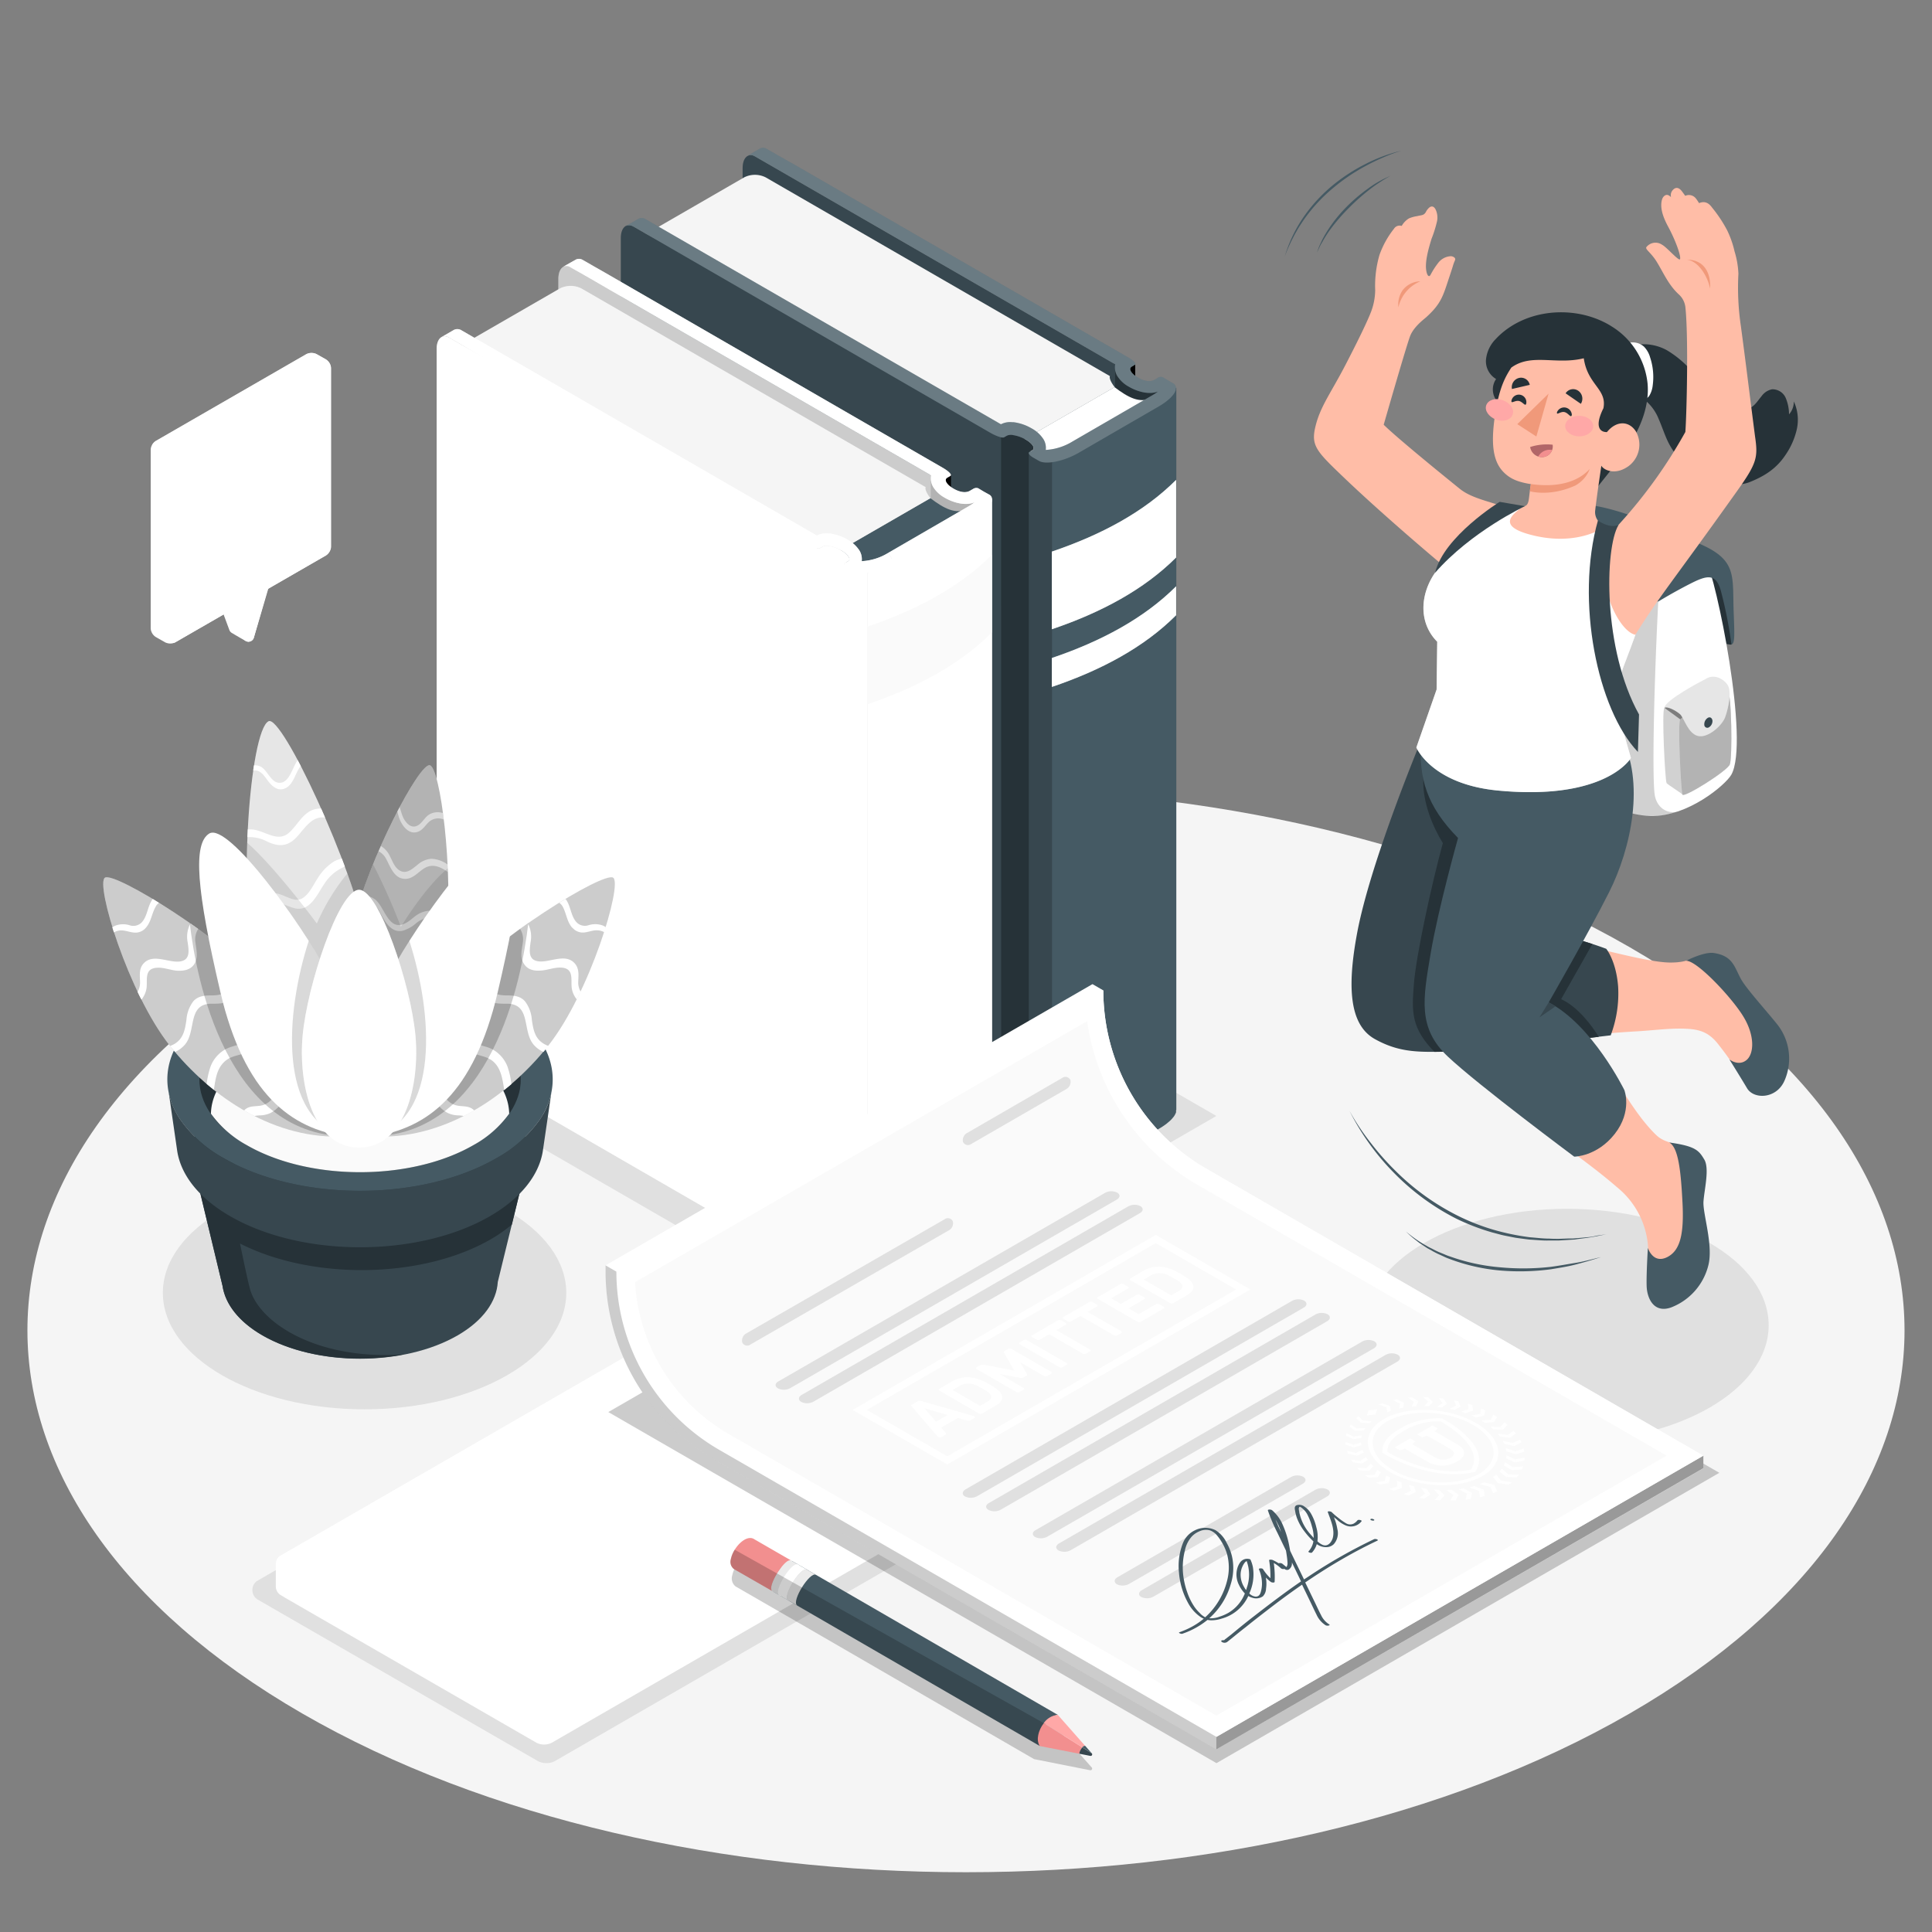 <svg xmlns="http://www.w3.org/2000/svg" viewBox="0 0 500 500"><rect x="0" y="0" width="500" height="500" fill="#808080" stroke="none"/><g id="freepik--Floor--inject-112"><path id="freepik--floor--inject-112" d="M78.24,245.13c-94.86,54.77-94.85,143.56,0,198.33s248.65,54.76,343.51,0,94.85-143.56,0-198.33S173.1,190.37,78.24,245.13Z" style="fill:#f5f5f5"></path></g><g id="freepik--Shadows--inject-112"><path id="freepik--Shadow--inject-112" d="M253.67,391.54a1.45,1.45,0,0,1-.68,1.09l-.09.05-109.32,63.1h0a4.42,4.42,0,0,1-2.09.51,4.59,4.59,0,0,1-2.28-.52L66.75,414h0a2.85,2.85,0,0,1-1.43-2.59v-.08a2.86,2.86,0,0,1,1.09-2.11s0,0,0,0L172,348.23h0a7.87,7.87,0,0,1,3.57-1.06h.07a8.09,8.09,0,0,1,4.22,1l.15.08,72.73,42,0,0,.1.06.08.05,0,0a1.52,1.52,0,0,1,.54.6.52.52,0,0,1,.06.16.27.27,0,0,1,0,.14.22.22,0,0,1,0,.1v.15Z" style="fill:#e0e0e0"></path><ellipse id="freepik--shadow--inject-112" cx="94.35" cy="334.59" rx="52.2" ry="30.14" style="fill:#e0e0e0"></ellipse><ellipse id="freepik--shadow--inject-112" cx="405.53" cy="342.98" rx="52.2" ry="30.14" style="fill:#e0e0e0"></ellipse><polygon id="freepik--shadow--inject-112" points="314.79 288.81 220.38 343.34 94.87 270.88 189.28 216.35 314.79 288.81" style="fill:#e0e0e0"></polygon></g><g id="freepik--Books--inject-112"><g id="freepik--Book--inject-112"><path d="M293.8,94.2v4.2s-1.62-1.48-1.71-2.54S293.8,94.2,293.8,94.2Z"></path><path d="M290.57,93.18a4.41,4.41,0,0,0,3.24,5.62c4.58,1.44,7.46,0,8.14,1.28s-21.73,14.21-21.73,14.21l4.26-18.55Z" style="fill:#263238"></path><path d="M288.3,290.68V291l-2.24-1.3-94-54.36.13-191.86c0-2.68,1.47-4,3.27-3l3.27,1.9,89.94,51.9-.08.79Z" style="fill:#37474f"></path><path d="M269,119.44l-4.72-5.31,24.15-13.94c3.64,2.75,6.44,4.22,9.7,2.84Z" style="fill:#FFFFFF"></path><path d="M287.25,97.34,198.17,45.91a6.19,6.19,0,0,0-5.59,0L168.77,59.66l90.33,51.69s3.9-1,6.56,1.14,2.51-.58,2.51-.58l20.3-11.72C286.81,98,287.25,97.34,287.25,97.34Z" style="fill:#f5f5f5"></path><path d="M267.3,118.34c-.92-.53-1.31-1.15-.88-1.4l.76-.43c.84-.49.06-1.74-1.76-2.79s-4-1.52-4.81-1l-.76.44c-.43.25-2-.27-3.55-1.15l.55,187.28,2.25,1.29a2.06,2.06,0,0,0,1.31-.13l.76-.43c.84-.49,3,0,4.8,1s2.6,2.31,1.76,2.79l-.76.44c-.43.25,0,.86.88,1.39Z" style="fill:#263238"></path><path d="M259.1,300.27v.27l-2.24-1.3-96.2-55.53,0-182.11c0-2.68,1.46-4,3.27-3l3.27,1.9,91.88,50.8Z" style="fill:#37474f"></path><path d="M266.25,304.67V117.21l6,2.41V306.54a5.59,5.59,0,0,1-3.3-.33Z" style="fill:#37474f"></path><path d="M304.36,287.32a1.73,1.73,0,0,1,0,.32.43.43,0,0,1,0,.22,1.89,1.89,0,0,1-.19.44,1.63,1.63,0,0,1-.11.23,3.91,3.91,0,0,1-.52.73,7.3,7.3,0,0,1-.66.72c-.27.25-.55.48-.85.73a4.32,4.32,0,0,1-.53.4l-.44.31c-.33.23-.69.45-1.07.67l-20.72,12a19.78,19.78,0,0,1-7,2.49V119.62l32.16-19.27,0,186.92Z" style="fill:#455a64"></path><path d="M272.22,142.75v20.1c12.85-4.36,23.88-10.29,32.16-18.57V124.19C296.1,132.47,285.07,138.39,272.22,142.75Z" style="fill:#FFFFFF"></path><path d="M272.22,142.75v20.1c12.85-4.36,23.88-10.29,32.16-18.57V124.19C296.1,132.47,285.07,138.39,272.22,142.75Z" style="fill:#fff;opacity:0.4"></path><path d="M272.22,170.29v7.49c12.85-4.36,23.88-10.28,32.16-18.56v-7.49C296.1,160,285.07,165.93,272.22,170.29Z" style="fill:#FFFFFF"></path><path d="M272.22,170.29v7.49c12.85-4.36,23.88-10.28,32.16-18.56v-7.49C296.1,160,285.07,165.93,272.22,170.29Z" style="fill:#fff;opacity:0.4"></path><path d="M303.65,99.23l-1.28-.74-1-.59-.48-.29a1.51,1.51,0,0,0-1.3.2l-.9.52c-.89.48-2.37.44-4.14-.59s-2.55-2.32-1.64-2.84l.73-.43.13-.09c.35-.29-.52-1.19-2-2L270.78,80.26,205.26,42.41,204,41.72c-.2-.13-.44-.25-.7-.4s-.62-.37-1-.57-1.05-.59-1.59-.91l-.92-.53c-.52-.28-1-.58-1.48-.85,0,0,0,0,0,0a1.84,1.84,0,0,0-1.67,0l-2.38,1.38-.9.51a1.89,1.89,0,0,1,1.79,0l4,2.3c.46.25.92.53,1.36.78l4.73,2.73,82.51,47.63.58.32.28.17a4.37,4.37,0,0,0,.52,3,8.13,8.13,0,0,0,3,2.8c2.11,1.24,5.33,2.22,7.7,1.19a.13.13,0,0,1-.06,0l-.66.47c-.27.18-.56.36-.85.53l-20.72,12a14.84,14.84,0,0,1-6.9,2.17,4.25,4.25,0,0,0-.57-2.73,8.38,8.38,0,0,0-3.1-2.85,12.24,12.24,0,0,0-4.71-1.6c-.11,0-.24,0-.35,0a5.21,5.21,0,0,0-2.87.54L173.78,60.59l-2.9-1.67-3.69-2.14a2,2,0,0,0-2-.14l-3.28,1.89a2,2,0,0,1,2,.12l.06,0,9.77,5.65L256.29,112c1.54.89,3.13,1.42,3.57,1.17l.75-.43a2.64,2.64,0,0,1,1.71-.11,9.27,9.27,0,0,1,3.1,1.12c1.82,1.06,2.59,2.31,1.75,2.79l-.75.44c-.43.25,0,.86.88,1.39l1.64.94c1.8,1,6.41.08,10.27-2.15l20.72-12c.38-.22.73-.44,1.07-.67l.44-.31a5.25,5.25,0,0,0,.53-.4c.3-.25.58-.48.85-.73a8.78,8.78,0,0,0,.66-.72,4.44,4.44,0,0,0,.52-.73.85.85,0,0,0,.09-.22h0a1.54,1.54,0,0,0,.19-.44.44.44,0,0,0,0-.22A1.31,1.31,0,0,0,303.65,99.23Z" style="fill:#455a64"></path><path d="M303.65,99.23l-1.28-.74-1-.59-.48-.29a1.51,1.51,0,0,0-1.3.2l-.9.52c-.89.48-2.37.44-4.14-.59s-2.55-2.32-1.64-2.84l.73-.43.13-.09c.35-.29-.52-1.19-2-2L270.78,80.26,205.26,42.41,204,41.72c-.2-.13-.44-.25-.7-.4s-.62-.37-1-.57-1.05-.59-1.59-.91l-.92-.53c-.52-.28-1-.58-1.48-.85,0,0,0,0,0,0a1.84,1.84,0,0,0-1.67,0l-2.38,1.38-.9.51a1.89,1.89,0,0,1,1.79,0l4,2.3c.46.25.92.53,1.36.78l4.73,2.73,82.51,47.63.58.32.28.17a4.37,4.37,0,0,0,.52,3,8.13,8.13,0,0,0,3,2.8c2.11,1.24,5.33,2.22,7.7,1.19a.13.13,0,0,1-.06,0l-.66.47c-.27.18-.56.36-.85.53l-20.72,12a14.84,14.84,0,0,1-6.9,2.17,4.25,4.25,0,0,0-.57-2.73,8.38,8.38,0,0,0-3.1-2.85,12.24,12.24,0,0,0-4.71-1.6c-.11,0-.24,0-.35,0a5.21,5.21,0,0,0-2.87.54L173.78,60.59l-2.9-1.67-3.69-2.14a2,2,0,0,0-2-.14l-3.28,1.89a2,2,0,0,1,2,.12l.06,0,9.77,5.65L256.29,112c1.54.89,3.13,1.42,3.57,1.17l.75-.43a2.64,2.64,0,0,1,1.71-.11,9.27,9.27,0,0,1,3.1,1.12c1.82,1.06,2.59,2.31,1.75,2.79l-.75.44c-.43.25,0,.86.88,1.39l1.64.94c1.8,1,6.41.08,10.27-2.15l20.72-12c.38-.22.73-.44,1.07-.67l.44-.31a5.25,5.25,0,0,0,.53-.4c.3-.25.58-.48.85-.73a8.78,8.78,0,0,0,.66-.72,4.44,4.44,0,0,0,.52-.73.85.85,0,0,0,.09-.22h0a1.54,1.54,0,0,0,.19-.44.44.44,0,0,0,0-.22A1.31,1.31,0,0,0,303.65,99.23Z" style="fill:#fff;opacity:0.2"></path></g><g id="freepik--book--inject-112"><path d="M246.11,122.94v4.19s-1.62-1.47-1.71-2.53S246.11,122.94,246.11,122.94Z"></path><path d="M242.88,121.92a4.4,4.4,0,0,0,3.24,5.61c4.58,1.44,7.46,0,8.14,1.29S232.53,143,232.53,143l4.26-18.56Z" style="fill:#FFFFFF"></path><path d="M242.88,121.92a4.4,4.4,0,0,0,3.24,5.61c4.58,1.44,7.46,0,8.14,1.29S232.53,143,232.53,143l4.26-18.56Z" style="opacity:0.3"></path><path d="M240.61,319.42v.26l-2.24-1.29-94-54.37.13-191.85c0-2.68,1.46-4,3.27-3L151,71.11,240.94,123l-.08.78Z" style="fill:#FFFFFF"></path><path d="M240.61,319.42v.26l-2.24-1.29-94-54.37.13-191.85c0-2.68,1.46-4,3.27-3L151,71.11,240.94,123l-.08.78Z" style="opacity:0.2"></path><path d="M221.35,148.18l-4.72-5.31,24.15-13.94c3.64,2.74,6.44,4.21,9.7,2.84Z" style="fill:#455a64"></path><path d="M239.56,126.07,150.48,74.65a6.19,6.19,0,0,0-5.59,0L121.08,88.39l90.33,51.7s3.9-1,6.56,1.13,2.51-.57,2.51-.57l20.3-11.72C239.12,126.7,239.56,126.07,239.56,126.07Z" style="fill:#f5f5f5"></path><path d="M219.61,147.07c-.92-.53-1.31-1.14-.88-1.39l.76-.44c.84-.48.06-1.73-1.76-2.79s-4-1.52-4.81-1l-.76.44c-.43.25-2-.27-3.55-1.16L209.16,328l2.25,1.29a2.07,2.07,0,0,0,1.31-.12l.76-.44c.84-.48,3,0,4.8,1s2.6,2.3,1.76,2.79l-.76.43c-.43.25,0,.87.88,1.4Z" style="fill:#FFFFFF"></path><path d="M219.61,147.07c-.92-.53-1.31-1.14-.88-1.39l.76-.44c.84-.48.06-1.73-1.76-2.79s-4-1.52-4.81-1l-.76.44c-.43.25-2-.27-3.55-1.16L209.16,328l2.25,1.29a2.07,2.07,0,0,0,1.31-.12l.76-.44c.84-.48,3,0,4.8,1s2.6,2.3,1.76,2.79l-.76.43c-.43.25,0,.87.88,1.4Z" style="fill:#fff;opacity:0.25"></path><path d="M211.41,329v.26L209.16,328,113,272.44l0-182.11c0-2.67,1.46-4,3.27-2.94l3.27,1.89,91.88,50.81Z" style="fill:#FFFFFF"></path><path d="M211.41,329v.26L209.16,328,113,272.44l0-182.11c0-2.67,1.46-4,3.27-2.94l3.27,1.89,91.88,50.81Z" style="fill:#fff;opacity:0.4"></path><path d="M218.56,333.4V145.94l6,2.41V335.27a5.69,5.69,0,0,1-3.3-.32Z" style="fill:#FFFFFF"></path><path d="M218.56,333.4V145.94l6,2.41V335.27a5.69,5.69,0,0,1-3.3-.32Z" style="fill:#fff;opacity:0.4"></path><path d="M256.67,316.06a1.82,1.82,0,0,1,0,.32.39.39,0,0,1,0,.21,2.25,2.25,0,0,1-.19.45,1.63,1.63,0,0,1-.11.23,3.55,3.55,0,0,1-.52.72,6.32,6.32,0,0,1-.66.72c-.27.25-.55.49-.85.73a5.34,5.34,0,0,1-.53.41l-.44.3a12.26,12.26,0,0,1-1.07.68l-20.72,12a19.55,19.55,0,0,1-7,2.48V148.35l32.16-19.27,0,186.92Z" style="fill:#FFFFFF"></path><g style="opacity:0.7"><path d="M256.67,316.06a1.82,1.82,0,0,1,0,.32.39.39,0,0,1,0,.21,2.25,2.25,0,0,1-.19.45,1.63,1.63,0,0,1-.11.23,3.55,3.55,0,0,1-.52.72,6.32,6.32,0,0,1-.66.72c-.27.25-.55.49-.85.73a5.34,5.34,0,0,1-.53.41l-.44.3a12.26,12.26,0,0,1-1.07.68l-20.72,12a19.55,19.55,0,0,1-7,2.48V148.35l32.16-19.27,0,186.92Z" style="fill:#fff"></path></g><path d="M224.53,162.16v20.1c12.85-4.37,23.88-10.29,32.16-18.57V143.6C248.41,151.87,237.38,157.8,224.53,162.16Z" style="fill:#fafafa"></path><path d="M224.53,294.34v20.09c12.85-4.36,23.88-10.29,32.16-18.56v-20.1C248.41,284.05,237.38,290,224.53,294.34Z" style="fill:#fafafa"></path><path d="M231.52,145.86l-1.61-2.8a14.59,14.59,0,0,1-6.9,2.17,4.26,4.26,0,0,0-.57-2.73,8.55,8.55,0,0,0-3.1-2.85,12.4,12.4,0,0,0-4.71-1.59,2.11,2.11,0,0,0-.35,0,5.27,5.27,0,0,0-2.88.54L126.09,89.32l-2.9-1.66-3.7-2.14a2,2,0,0,0-2-.15l-3.28,1.89a2,2,0,0,1,2.05.13l0,0,9.78,5.66L208.6,140.7c1.54.88,3.13,1.42,3.57,1.17l.75-.44a2.64,2.64,0,0,1,1.71-.11,9,9,0,0,1,3.09,1.13c1.83,1.05,2.6,2.3,1.76,2.79l-.75.43c-.43.25,0,.87.88,1.4l1.64.93C223.05,149.05,227.66,148.09,231.52,145.86Z" style="fill:#FFFFFF"></path><path d="M231.52,145.86l-1.61-2.8a14.59,14.59,0,0,1-6.9,2.17,4.26,4.26,0,0,0-.57-2.73,8.55,8.55,0,0,0-3.1-2.85,12.4,12.4,0,0,0-4.71-1.59,2.11,2.11,0,0,0-.35,0,5.27,5.27,0,0,0-2.88.54L126.09,89.32l-2.9-1.66-3.7-2.14a2,2,0,0,0-2-.15l-3.28,1.89a2,2,0,0,1,2.05.13l0,0,9.78,5.66L208.6,140.7c1.54.88,3.13,1.42,3.57,1.17l.75-.44a2.64,2.64,0,0,1,1.71-.11,9,9,0,0,1,3.09,1.13c1.83,1.05,2.6,2.3,1.76,2.79l-.75.43c-.43.25,0,.87.88,1.4l1.64.93C223.05,149.05,227.66,148.09,231.52,145.86Z" style="fill:#fff;opacity:0.6"></path><path d="M229.91,143.06l20.71-12c.3-.17.58-.35.86-.53l.66-.47a.34.34,0,0,0,.06-.06c-2.37,1-5.59.05-7.7-1.19a8.05,8.05,0,0,1-3-2.8,4.35,4.35,0,0,1-.52-3l-.28-.17-.58-.32L157.57,74.9l-4.73-2.74-1.36-.78-4-2.3a1.92,1.92,0,0,0-1.79,0l.9-.52L149,67.2a1.8,1.8,0,0,1,1.68,0s0,0,0,0c.47.27,1,.56,1.48.84l.92.53c.54.32,1.09.63,1.59.91s.69.39,1,.57l.7.4,1.22.7L223.09,109,244,121.07c1.49.86,2.37,1.75,2,2.05a1.2,1.2,0,0,1-.12.09l-.73.42c-.91.53-.18,1.8,1.64,2.84s3.24,1.07,4.14.59l.9-.52a1.53,1.53,0,0,1,1.3-.19c.14.07.31.18.48.28l1,.6L256,128a1.32,1.32,0,0,1,.69,1.49.41.41,0,0,1,0,.21,1.6,1.6,0,0,1-.19.45h0a.72.72,0,0,1-.1.22,3.79,3.79,0,0,1-.51.72,7.52,7.52,0,0,1-.67.72c-.26.25-.54.49-.84.74s-.35.27-.53.4l-.44.31c-.34.22-.69.45-1.07.67l-20.72,12Z" style="fill:#FFFFFF"></path><path d="M229.91,143.06l20.71-12c.3-.17.58-.35.86-.53l.66-.47a.34.34,0,0,0,.06-.06c-2.37,1-5.59.05-7.7-1.19a8.05,8.05,0,0,1-3-2.8,4.35,4.35,0,0,1-.52-3l-.28-.17-.58-.32L157.57,74.9l-4.73-2.74-1.36-.78-4-2.3a1.92,1.92,0,0,0-1.79,0l.9-.52L149,67.2a1.8,1.8,0,0,1,1.68,0s0,0,0,0c.47.27,1,.56,1.48.84l.92.53c.54.32,1.09.63,1.59.91s.69.39,1,.57l.7.4,1.22.7L223.09,109,244,121.07c1.49.86,2.37,1.75,2,2.05a1.2,1.2,0,0,1-.12.09l-.73.42c-.91.53-.18,1.8,1.64,2.84s3.24,1.07,4.14.59l.9-.52a1.53,1.53,0,0,1,1.3-.19c.14.07.31.18.48.28l1,.6L256,128a1.32,1.32,0,0,1,.69,1.49.41.41,0,0,1,0,.21,1.6,1.6,0,0,1-.19.45h0a.72.72,0,0,1-.1.22,3.79,3.79,0,0,1-.51.72,7.52,7.52,0,0,1-.67.72c-.26.25-.54.49-.84.74s-.35.27-.53.4l-.44.31c-.34.22-.69.45-1.07.67l-20.72,12Z" style="fill:#fff;opacity:0.6"></path></g></g><g id="freepik--Plant--inject-112"><g id="freepik--plant--inject-112"><g id="freepik--Pot--inject-112"><path d="M138,294.19H48.32l9.28,38.64h0c.71,4.66,4.14,9.2,10.31,12.77,14,8.05,36.57,8.05,50.52,0,6.65-3.84,10.09-8.82,10.4-13.84Z" style="fill:#37474f"></path><path d="M127.09,320.68a38.58,38.58,0,0,0,5.38-3.76l5.05-20.65a36.3,36.3,0,0,1-9.08,7.21c-18.92,10.93-49.25,11.2-68.82.89l2.28-9.2-.7-1H48.33l9.27,38.63h0c.71,4.65,4.14,9.2,10.31,12.77,9.94,5.73,24.27,7.36,36.73,4.93-22.35,1.66-37.68-8.11-40-17.12-.92-3.59-2.52-11.55-2.52-11.55C80.82,331.34,109.25,331,127.09,320.68Z" style="fill:#263238"></path><path d="M142.69,282.76a18.82,18.82,0,0,1-3,7,33.24,33.24,0,0,1-11.26,10c-19.47,11.24-51,11.24-70.52,0a33.1,33.1,0,0,1-11.25-10,19,19,0,0,1-3-7h0c-1.74-8.45,3-17.26,14.25-23.74,19.47-11.25,51.05-11.25,70.52,0C139.67,265.5,144.43,274.31,142.69,282.76Z" style="fill:#455a64"></path><path d="M139.7,289.74a33.24,33.24,0,0,1-11.26,10c-19.47,11.24-51,11.24-70.52,0a33.1,33.1,0,0,1-11.25-10,19,19,0,0,1-3-7h0L45.88,298c1,6.12,5.57,12.08,13.7,16.76,18.56,10.71,48.64,10.71,67.2,0,8-4.63,12.57-10.51,13.65-16.55l.12-.78,2.14-14.64A18.82,18.82,0,0,1,139.7,289.74Z" style="fill:#37474f"></path><path d="M122.57,262.41C106.34,253,80,253,63.81,262.41c-9.19,5.31-13.17,12.47-12,19.38.93,5.31,4.92,10.48,12,14.54,16.21,9.38,42.53,9.38,58.76,0,7-4.06,11-9.23,12-14.52C135.73,274.88,131.76,267.72,122.57,262.41Z" style="fill:#263238"></path><path d="M54.59,288.22a27.9,27.9,0,0,0,9.22,8.11c16.21,9.38,42.53,9.38,58.76,0a28,28,0,0,0,9.21-8.11c-.12-5.62-3.88-11.2-11.29-15.48-15.08-8.71-39.53-8.71-54.6,0C58.47,277,54.71,282.61,54.59,288.22Z" style="fill:#fafafa"></path></g><g id="freepik--plant--inject-112"><path d="M96,273.73c-7.42-2-8.67-18.08-4.52-35,4-16.5,17-41.23,19.74-40.69s6.18,27.43,4.25,45.19C113.14,264.7,103.43,275.74,96,273.73Z" style="fill:#FFFFFF"></path><path d="M96,273.73c-7.42-2-8.67-18.08-4.52-35,4-16.5,17-41.23,19.74-40.69s6.18,27.43,4.25,45.19C113.14,264.7,103.43,275.74,96,273.73Z" style="opacity:0.3"></path><path d="M99.63,221.78c1.32,2.1,2.14,5.66,5.26,5.67,2.5,0,3.81-2.63,6.06-3.24,1.82-.49,3.53.47,5,1.49,0-.64-.05-1.29-.08-1.93a7.58,7.58,0,0,0-4.3-1.52,6.24,6.24,0,0,0-3.6,1.63c-1.16.89-2.57,2.25-4.16,1.59-1.8-.74-2.32-3-3.24-4.52a5.84,5.84,0,0,0-2-2l-.6,1.37A4.24,4.24,0,0,1,99.63,221.78Zm8.79-6.63c1.07-.51,1.68-1.57,2.51-2.36a3.6,3.6,0,0,1,3.82-.74l.13.07c-.07-.57-.14-1.14-.22-1.69a5.49,5.49,0,0,0-.7-.17,4.24,4.24,0,0,0-3.1.68c-1,.73-1.59,2-2.68,2.64-1.93,1.16-3.48-1-4.06-2.54-.25-.71-.46-1.44-.69-2.16l-.6,1.13c.13.51.26,1,.42,1.51C103.91,213.6,105.88,216.35,108.42,215.15Zm-.24,21.46c-1.35.82-2.49,2.21-4.06,2.65-3.82,1.1-4.7-4.81-7.13-6.55a5.12,5.12,0,0,0-3.47-.91c-.15.46-.3.91-.44,1.36a4.7,4.7,0,0,1,1.94,0,5.29,5.29,0,0,1,3.34,3c1.22,2.2,2.77,5.33,5.83,4.73a9.51,9.51,0,0,0,3.55-2,6.44,6.44,0,0,1,5.18-1.39,6.85,6.85,0,0,1,2.9,1.55c0-.58.07-1.16.1-1.75a7.38,7.38,0,0,0-3.54-1.57A6.57,6.57,0,0,0,108.18,236.61Zm2.33,13a7.46,7.46,0,0,0-5.06.66c-1.77.87-3,2.58-4.91,3.28-4,1.53-4.66-4.32-7.62-5.76a6.08,6.08,0,0,0-3.06-.59c-.06.46-.13.92-.18,1.38a5.72,5.72,0,0,1,1.17,0A5.42,5.42,0,0,1,95,251.8c1.43,2.66,3.31,4.82,6.58,3.23,1.75-.85,3-2.45,4.8-3.22a5.72,5.72,0,0,1,6,.56,8.7,8.7,0,0,1,1.14,1.39c.15-.57.29-1.17.42-1.77A6.44,6.44,0,0,0,110.51,249.58Z" style="fill:#FFFFFF;opacity:0.5"></path><path d="M96,273.73c7.42,2,17.13-9,19.47-30.54a126.83,126.83,0,0,0,.41-18.45c-6.06,5-12.13,15.13-12.13,15.13a163.4,163.4,0,0,0-7.21-16.22,113.26,113.26,0,0,0-5.06,15C87.34,255.65,88.59,271.72,96,273.73Z" style="opacity:0.1"></path><path d="M90,282.64c-9.77,6.26-18.86-16-23.72-32.82s-1.68-60.77,3.24-63.17C73,185,91.39,224.33,95,243.5,97.64,257.37,97.72,277.66,90,282.64Z" style="fill:#FFFFFF"></path><path d="M90,282.64c-9.77,6.26-18.86-16-23.72-32.82s-1.68-60.77,3.24-63.17C73,185,91.39,224.33,95,243.5,97.64,257.37,97.72,277.66,90,282.64Z" style="opacity:0.1"></path><path d="M68.91,217.68c3.06,1.51,5.5,1.52,7.89-1.06,2.22-2.41,3.86-5.44,7.32-5.05-.33-.77-.67-1.54-1-2.3a5.68,5.68,0,0,0-1.68.17c-3,.81-4.39,4-6.51,5.95-3.28,3.07-6.77-1-10.48-.73l-.33,0c0,.67-.07,1.35-.09,2A9.44,9.44,0,0,1,68.91,217.68Zm26.82,30.25a10.67,10.67,0,0,0-1.61-.47,5.9,5.9,0,0,0-4.6,1c-3,2.17-3.09,7-7.87,5.72-3.63-1-6.35-3.35-10.17-1.44a13.12,13.12,0,0,0-3.5,2.64c.18.56.37,1.12.55,1.68a10.66,10.66,0,0,1,4.75-3c4.11-1.06,7.21,3.1,11.31,2.42,3.33-.56,3.69-4.22,6-6,1.72-1.34,3.56-1,5.41-.34C95.92,249.44,95.83,248.68,95.73,247.93Zm-26.65-46.2c1.14,1.57,2.74,3.3,4.86,2.22s2.44-3.92,3.89-5.71c-.26-.51-.53-1-.79-1.51-1.41,1.89-2.12,6-4.82,5.86-2.12-.12-3-3.26-4.73-4.17a3.07,3.07,0,0,0-1.76-.34c-.07.43-.14.85-.2,1.3a1.93,1.93,0,0,1,.42,0C67.43,199.4,68.29,200.65,69.08,201.73Zm7.35,33.36c3.85.83,5.73-3.76,7.47-6.3a11.47,11.47,0,0,1,5.35-4.52c-.26-.69-.52-1.38-.79-2.08a7.57,7.57,0,0,0-2,.75,13.1,13.1,0,0,0-4.17,4.24c-1.17,1.74-2.13,4.06-3.93,5.23-2.06,1.34-4.47-.75-6.61-1.15a11.55,11.55,0,0,0-5.94.49,10.64,10.64,0,0,0-1.8.87c0,1,.09,1.9.15,2.83a9.11,9.11,0,0,1,6.25-2.11C72.65,233.39,74.32,234.63,76.43,235.09Z" style="fill:#FFFFFF"></path><path d="M89.9,226.05A54.79,54.79,0,0,0,82,239s-10.6-14.36-18-20.88c-.41,11.94.18,24.39,2.29,31.71,4.86,16.81,14,39.08,23.72,32.82,7.75-5,7.67-25.27,5-39.14A121.54,121.54,0,0,0,89.9,226.05Z" style="opacity:0.1"></path><path d="M89.3,294.09c-17.85,1-34.52-9.83-45.34-23.46S24.7,228.87,27.14,227.15s31.24,16,42.05,28.83C83.36,272.77,89.3,294.09,89.3,294.09Z" style="fill:#FFFFFF"></path><path d="M89.3,294.09c-17.85,1-34.52-9.83-45.34-23.46S24.7,228.87,27.14,227.15s31.24,16,42.05,28.83C83.36,272.77,89.3,294.09,89.3,294.09Z" style="opacity:0.2"></path><path d="M50.35,249.4c1-1.68.45-3.71.22-5.52a5.07,5.07,0,0,1,.72-3.46l-2-1.43a7.23,7.23,0,0,0-.73,4.84c.29,2.06.79,4.62-2,5-3,.41-7.15-2.27-9.56.7-1.16,1.44-.72,3.28-.76,5a4.8,4.8,0,0,1-.64,2.17c.32.68.65,1.35,1,2a6.11,6.11,0,0,0,1.33-3c.25-2.08-.56-4.76,2.24-5.2,1.94-.31,3.8.59,5.72.72C47.6,251.3,49.39,251,50.35,249.4Zm-10-14.9a3.78,3.78,0,0,1,.79-.85l-1.6-1c-1.31,1.72-1.31,4.09-2.64,5.8a3,3,0,0,1-3.37,1,5.68,5.68,0,0,0-3.71.12,5,5,0,0,0-.75.43c.13.43.27.86.41,1.3a4,4,0,0,1,1.87-.52c1.35,0,2.6.67,4,.57a3.47,3.47,0,0,0,2.36-1.21C39.19,238.52,39.26,236.27,40.39,234.5Zm19.77,23.91a8.72,8.72,0,0,0,2.71-4.59,29.72,29.72,0,0,0,.46-3.79c-.55-.49-1.11-1-1.69-1.49-.36,2.09-.16,4.2-1.24,6.16-1.24,2.26-3.09,2.91-5.56,2.91-1.77,0-3.51.11-4.77,1.52a9,9,0,0,0-1.78,4.79c-.36,2.48-.74,4.78-3,6.19a7.64,7.64,0,0,1-1.23.58c.41.52.85,1,1.29,1.55a7.26,7.26,0,0,0,2.56-1.91c3-3.54.56-10.57,6.91-10.57C56.77,259.77,58.55,259.75,60.16,258.41Zm9.6,1.8a8.52,8.52,0,0,1,1.34-1.87c-.51-.64-1-1.28-1.55-1.92A11.63,11.63,0,0,0,66.69,262c-.54,2.27-.84,4.75-2.32,6.65s-4,1.78-6.07,2.93a8.59,8.59,0,0,0-3.81,4.44,21.45,21.45,0,0,0-1,4.5c.62.52,1.25,1,1.89,1.55a2.16,2.16,0,0,1,0-.27c.4-2.53.7-5.12,2.67-7s4.48-1.51,6.5-2.93C68.49,269.21,67.82,264,69.76,260.21Zm7.73,7.44A12.16,12.16,0,0,0,76,269c-3,3.34-2.66,7.68-3.78,11.78-.57,2.09-1.69,4.22-3.79,5.09-1.71.71-3.63,0-5.11,1.36,0,.05-.09.11-.14.17.88.5,1.77,1,2.67,1.43a8.19,8.19,0,0,1,1.49-.17,6.64,6.64,0,0,0,2.77-.67,7.93,7.93,0,0,0,3.4-3.7c1.85-3.84,1-8.5,3.33-12.14a9.94,9.94,0,0,1,1.93-2.23Q78.18,268.77,77.49,267.65Z" style="fill:#FFFFFF"></path><path d="M49.11,238.88c1.68,14.77,9.56,54.52,40.19,55.21,0,0-5.94-21.32-20.11-38.11C64.6,250.54,56.78,244.23,49.11,238.88Z" style="opacity:0.2"></path><path d="M89.3,294.09c-14-2-26.08-10.93-32.27-37.37s-7.14-38.37-2.88-41c4.9-3,24.05,23.63,30.21,35.35C99.84,280.52,89.3,294.09,89.3,294.09Z" style="fill:#FFFFFF"></path><path d="M63.26,245.24c3.49,1.1,8.05,2.27,10.67-1.18,1.28-1.7,1.63-4,2.53-5.77-.62-.89-1.25-1.8-1.89-2.7-1.54,2.5-1.5,6.17-4.2,7.6-2,1.07-4.45.37-6.5-.25a15.17,15.17,0,0,0-6.45-1,8.69,8.69,0,0,0-3.36,1.18c.15.77.33,1.59.49,2.4a12.12,12.12,0,0,1,1.41-.67C58.44,244,60.81,244.47,63.26,245.24Zm-4.15-13.68a5.55,5.55,0,0,0,3.26.62c2.13-.44,3.25-2.5,4.33-4.17a9.14,9.14,0,0,1,1.08-1.38c-.44-.54-.88-1.08-1.32-1.6-.09.1-.18.17-.27.28-1.32,1.6-2.44,4.88-4.91,4.92-1.2,0-2.34-.76-3.5-1a8.34,8.34,0,0,0-3-.06,7.38,7.38,0,0,0-2.8,1.07c.07.61.15,1.25.23,1.9A8.31,8.31,0,0,1,56,231,7.45,7.45,0,0,1,59.11,231.56Zm15.32,29.36c1.34-1.95,2.31-4.17,4.29-5.59,2.31-1.66,4.63-1.56,7.15-1.27-.47-1-1-2-1.5-3a11.43,11.43,0,0,0-4.85.31,10.32,10.32,0,0,0-5.36,3.91c-1.21,1.69-2,3.76-3.59,5.18-2.86,2.61-6.72.32-9.91-.31a12,12,0,0,0-2.8-.22c.25.92.5,1.83.76,2.7a12.07,12.07,0,0,1,3.69.57C67.08,264.7,71.24,265.58,74.43,260.92Zm16.16,5.14c-.24.07-.47.12-.71.21a11,11,0,0,0-4.75,3.57c-1.36,1.76-2.08,3.89-3.37,5.69a4.41,4.41,0,0,1-5.58,1.86c-2.11-.67-4-1.16-6.17-.46a10.18,10.18,0,0,0-3.91,2.44c.48.72,1,1.38,1.47,2a8.18,8.18,0,0,1,3-1.76c1.77-.54,3.2-.07,4.84.6,4,1.65,7.46.6,9.93-3,1.2-1.76,1.9-3.84,3.24-5.5a7.86,7.86,0,0,1,2.9-2.22C91.23,268.39,90.94,267.25,90.59,266.06Z" style="fill:#fff;opacity:0.2"></path><path d="M84.36,251.07c-1.11-2.12-2.66-4.73-4.46-7.57-6.07,18.77-8,46.14,9.4,50.59C89.3,294.09,99.84,280.52,84.36,251.07Z" style="opacity:0.15"></path><path d="M96.55,294.09c17.84,1,34.52-9.83,45.33-23.46s19.26-41.76,16.82-43.48-31.23,16-42,28.83C102.48,272.77,96.55,294.09,96.55,294.09Z" style="fill:#FFFFFF"></path><path d="M96.55,294.09c17.84,1,34.52-9.83,45.33-23.46s19.26-41.76,16.82-43.48-31.23,16-42,28.83C102.48,272.77,96.55,294.09,96.55,294.09Z" style="opacity:0.2"></path><path d="M140,251.18c1.91-.13,3.78-1,5.72-.72,2.79.44,2,3.12,2.24,5.2a6,6,0,0,0,1.33,3l1-2a4.81,4.81,0,0,1-.65-2.17c0-1.68.4-3.52-.76-5-2.41-3-6.56-.29-9.56-.7-2.76-.38-2.26-2.94-2-5a7.29,7.29,0,0,0-.73-4.84l-2,1.43a5.07,5.07,0,0,1,.73,3.46c-.23,1.81-.83,3.84.22,5.52S138.24,251.3,140,251.18Zm8.17-11.06a3.49,3.49,0,0,0,2.37,1.21c1.36.1,2.61-.61,4-.57a4,4,0,0,1,1.88.52c.14-.44.27-.87.4-1.3a4.93,4.93,0,0,0-.74-.43,5.71,5.71,0,0,0-3.72-.12,3,3,0,0,1-3.37-1c-1.32-1.71-1.32-4.08-2.63-5.8l-1.61,1a3.57,3.57,0,0,1,.79.85C146.59,236.27,146.66,238.52,148.12,240.12Zm-17,19.64c6.34,0,3.92,7,6.91,10.57a7.17,7.17,0,0,0,2.56,1.91c.43-.52.87-1,1.29-1.55a7.64,7.64,0,0,1-1.23-.58c-2.32-1.41-2.69-3.71-3.06-6.19a8.89,8.89,0,0,0-1.78-4.79c-1.26-1.41-3-1.52-4.77-1.52-2.46,0-4.31-.65-5.55-2.91-1.08-2-.88-4.07-1.25-6.16-.58.5-1.14,1-1.69,1.49a31.63,31.63,0,0,0,.46,3.79,8.85,8.85,0,0,0,2.71,4.59C127.3,259.75,129.08,259.77,131.08,259.76Zm-9.88,12.16c2,1.42,4.61,1.16,6.5,2.93s2.26,4.45,2.67,7c0,.08,0,.18,0,.27.64-.51,1.26-1,1.89-1.55a20.85,20.85,0,0,0-1-4.5,8.62,8.62,0,0,0-3.8-4.44c-2-1.15-4.53-.94-6.08-2.93s-1.77-4.38-2.32-6.65a11.63,11.63,0,0,0-2.86-5.61c-.53.64-1,1.28-1.54,1.92a9.23,9.23,0,0,1,1.34,1.87C118,264,117.35,269.21,121.2,271.92Zm-14.17-2a10,10,0,0,1,1.94,2.23c2.3,3.64,1.48,8.3,3.33,12.14a7.91,7.91,0,0,0,3.39,3.7,6.68,6.68,0,0,0,2.77.67,8.19,8.19,0,0,1,1.49.17c.9-.45,1.8-.93,2.67-1.43a1.15,1.15,0,0,0-.14-.17c-1.48-1.33-3.4-.65-5.1-1.36-2.11-.87-3.22-3-3.79-5.09-1.12-4.1-.74-8.44-3.79-11.78a11.44,11.44,0,0,0-1.45-1.33Q107.68,268.77,107,269.9Z" style="fill:#FFFFFF"></path><path d="M136.73,238.88c-1.68,14.77-9.56,54.52-40.18,55.21,0,0,5.93-21.32,20.11-38.11C121.24,250.54,129.06,244.23,136.73,238.88Z" style="opacity:0.2"></path><path d="M96.55,294.09c14-2,26.08-10.93,32.27-37.37s7.13-38.37,2.88-41c-4.9-3-24.06,23.63-30.22,35.35C86,280.52,96.55,294.09,96.55,294.09Z" style="fill:#FFFFFF"></path><path d="M129.89,244.88a12,12,0,0,1,1.4.67l.5-2.4a8.74,8.74,0,0,0-3.37-1.18,15.1,15.1,0,0,0-6.44,1c-2.06.62-4.47,1.32-6.5.25-2.71-1.43-2.67-5.1-4.21-7.6-.64.9-1.27,1.81-1.88,2.7.89,1.79,1.24,4.07,2.52,5.77,2.63,3.45,7.18,2.28,10.68,1.18C125,244.47,127.41,244,129.89,244.88Zm0-13.92a8.27,8.27,0,0,1,3.77,1.16c.09-.65.17-1.29.24-1.9a7.49,7.49,0,0,0-2.81-1.07,8.29,8.29,0,0,0-3,.06c-1.16.26-2.31,1-3.5,1-2.48,0-3.59-3.32-4.92-4.92-.09-.11-.18-.18-.27-.28-.44.52-.88,1.06-1.32,1.6a8.54,8.54,0,0,1,1.08,1.38c1.09,1.67,2.2,3.73,4.33,4.17a5.54,5.54,0,0,0,3.26-.62A7.47,7.47,0,0,1,129.89,231Zm-6.36,32.26a12.07,12.07,0,0,1,3.69-.57c.26-.87.52-1.78.76-2.7a12.07,12.07,0,0,0-2.8.22c-3.19.63-7.05,2.92-9.91.31-1.56-1.42-2.38-3.49-3.59-5.18a10.3,10.3,0,0,0-5.35-3.91,11.44,11.44,0,0,0-4.85-.31c-.53,1-1,2-1.5,3,2.51-.29,4.84-.39,7.15,1.27,2,1.42,3,3.64,4.29,5.59C114.61,265.58,118.77,264.7,123.53,263.22ZM94.35,269.5a7.7,7.7,0,0,1,2.9,2.22c1.35,1.66,2,3.74,3.25,5.5,2.47,3.62,5.9,4.67,9.93,3a6.71,6.71,0,0,1,4.83-.6,8.3,8.3,0,0,1,3,1.76c.5-.65,1-1.31,1.46-2a10.14,10.14,0,0,0-3.9-2.44c-2.17-.7-4.06-.21-6.17.46a4.42,4.42,0,0,1-5.59-1.86c-1.28-1.8-2-3.93-3.36-5.69A10.93,10.93,0,0,0,96,266.27c-.24-.09-.47-.14-.71-.21C94.9,267.25,94.61,268.39,94.35,269.5Z" style="fill:#fff;opacity:0.2"></path><path d="M101.48,251.07c1.12-2.12,2.66-4.73,4.46-7.57,6.07,18.77,8,46.14-9.39,50.59C96.55,294.09,86,280.52,101.48,251.07Z" style="opacity:0.15"></path><path d="M92.92,297c11.84,0,15.78-16.12,14.59-29.08s-9.38-37.64-14.59-37.64S79.52,255,78.33,267.93,81.08,297,92.92,297Z" style="fill:#FFFFFF"></path><path d="M92.92,297c11.84,0,15.78-16.12,14.59-29.08s-9.38-37.64-14.59-37.64S79.52,255,78.33,267.93,81.08,297,92.92,297Z" style="fill:#fff;opacity:0.3"></path><path d="M92.85,247.16c1.89-.38,3.09-1.91,4.41-3.15a7.61,7.61,0,0,1,3.66-1.9c-.31-.77-.61-1.52-.92-2.24A11.13,11.13,0,0,0,95,243a6.9,6.9,0,0,1-2.47,1.85c-1.43.5-2.31-.27-3.25-1.21a7.68,7.68,0,0,0-3.89-2.32l-.12,0c-.25.61-.49,1.23-.73,1.87a7.3,7.3,0,0,1,4.12,2.32A4.44,4.44,0,0,0,92.85,247.16ZM84,261.37c3.94,3.09,7.2-1.3,9.72-3.9,2.11-2.18,4.34-2.63,6.74-.62,1.43,1.2,2.7,2.62,4.5,3.27a6.55,6.55,0,0,0,1.36.33c-.15-.73-.31-1.48-.49-2.23-1.84-.47-3.19-1.88-4.8-3.2-3.52-2.9-6.7-1.68-9.49,1.52-1.6,1.84-4.21,5-6.86,3-1.56-1.16-2.3-3.14-3.93-4.27,0,0,0,0-.06,0-.17.65-.33,1.29-.48,1.94C81.77,258.24,82.55,260.22,84,261.37Zm4.42,14.19c2.24,3,5,3.69,8.06,1.15,1.47-1.24,2.45-3,4.06-4.09,2.24-1.53,4.82-.73,7.15.18,0-.71,0-1.41,0-2.11a16.5,16.5,0,0,0-3.29-1,6.63,6.63,0,0,0-5.09,1c-1.68,1.19-2.71,3.05-4.33,4.3-.87.67-2.26,1.51-3.41,1.09-1.36-.5-2.17-2.19-3.16-3.19a9.83,9.83,0,0,0-4.57-2.62,8.43,8.43,0,0,0-5.67.57c0,.67,0,1.34,0,2A8.34,8.34,0,0,1,88.44,275.56Zm11.23,12.06a9.27,9.27,0,0,1-6.68,2,5.27,5.27,0,0,1-3.37-1.46c-.65-.68-1.12-1.51-1.79-2.17a7.8,7.8,0,0,0-4.46-2.21,8.75,8.75,0,0,0-3.71.31c.21.73.43,1.44.68,2.13a6.16,6.16,0,0,1,5.9.81c1.42,1.05,2.1,2.79,3.61,3.77a8.39,8.39,0,0,0,4.62,1.2,10.49,10.49,0,0,0,4.9-1.22c1.7-.89,2.91-2.43,4.56-3.38a7.3,7.3,0,0,1,1.37-.62c.33-.86.62-1.76.88-2.69a8.76,8.76,0,0,0-1.65.36C102.57,285.09,101.26,286.39,99.67,287.62Z" style="fill:#fff;opacity:0.2"></path></g></g></g><g id="freepik--Envelope--inject-112"><g id="freepik--envelope--inject-112"><path d="M246.22,385a.31.31,0,0,0,0-.1,0,0,0,0,0,0,0,.36.36,0,0,0,0-.1.22.22,0,0,0,0-.13.42.42,0,0,0-.06-.14,1.33,1.33,0,0,0-.49-.55l0,0-.07,0-.09-.06,0,0L179,345.42l-.14-.07a7.37,7.37,0,0,0-3.85-.91h-.07a7.2,7.2,0,0,0-3.26,1h0l-4.83,2.78L83.06,396.56l-10.67,6.16,0,0a2.56,2.56,0,0,0-1,1.92v5.91a2.61,2.61,0,0,0,1.31,2.27h0l1,.61L138.82,451a4.42,4.42,0,0,0,4,0h0l89.57-51.71,13-7.5.12-.08.08-.05a1.34,1.34,0,0,0,.63-1C246.22,390.61,246.19,385.32,246.22,385Z" style="fill:#FFFFFF"></path><path d="M139.62,451.36l.14,0a4.71,4.71,0,0,0,.52.09h0l.39,0h.15v-5.74a4.12,4.12,0,0,1-2-.48L72.68,407.1a2.59,2.59,0,0,1-1.32-2.41v5.89a2.61,2.61,0,0,0,1.31,2.27h0l1,.61L138.82,451a4.71,4.71,0,0,0,.45.22Z" style="fill:#fff;opacity:0.25"></path><path d="M246.22,390.71a1.34,1.34,0,0,1-.63,1l-.08.05-.12.08L142.83,451h0a4.09,4.09,0,0,1-1.91.47h-.07v-5.74a4.35,4.35,0,0,0,2-.47h0L245.51,386l.08-.05a1.34,1.34,0,0,0,.63-1C246.19,385.32,246.22,390.61,246.22,390.71Z" style="fill:#fff;opacity:0.15"></path><path d="M246.22,385a1.34,1.34,0,0,1-.63,1l-.08.05-13.12,7.58-54.25,31.32L142.83,445.3h0a4.09,4.09,0,0,1-1.91.47,4.15,4.15,0,0,1-2.08-.48l-1.13-.65L87,415.38l-13.28-7.67-1-.6h0a2.62,2.62,0,0,1-1.31-2.37v-.07a2.56,2.56,0,0,1,1-1.92l0,0,10.67-6.16,83.76-48.36,4.83-2.78h0a7.2,7.2,0,0,1,3.26-1H175a7.37,7.37,0,0,1,3.85.91l.14.07,66.41,38.35,0,0,.09.06.07,0,0,0a1.33,1.33,0,0,1,.49.55.42.42,0,0,1,.06.14.22.22,0,0,1,0,.13.2.2,0,0,1,0,.1,0,0,0,0,1,0,0A.31.31,0,0,1,246.22,385Z" style="fill:#fff;opacity:0.65"></path><path d="M116.48,410.59c-4.52,2.61-12.45,2.28-17.67-.74s-5.79-7.59-1.27-10.2,12.45-2.28,17.67.74S121,408,116.48,410.59ZM98.23,400.05c-4.19,2.42-3.66,6.66,1.18,9.46s12.19,3.1,16.38.68,3.67-6.66-1.18-9.46S102.42,397.63,98.23,400.05Z" style="fill:#fff"></path><path d="M115.07,409.77l-.17,0c-8.65,1.92-17.39-3.56-17.48-3.62l-.14-.09V406c-.08-1.76.94-3.11,3.4-4.53a14.18,14.18,0,0,1,7.84-2h.2l.16.08c.1.05,9.6,5.1,6.26,10.1Zm-16.83-3.83c1.13.67,8.65,4.93,16,3.37,2.7-4.26-4.68-8.6-5.84-9.25a13.14,13.14,0,0,0-7,1.82C99.17,403.17,98.22,404.39,98.24,405.94Z" style="fill:#fff"></path><path d="M102.6,403.34l1,.58-.59.54,4.3,2.48a3.29,3.29,0,0,0,1.6.49,2.77,2.77,0,0,0,1.45-.37c.45-.26.67-.54.65-.84s-.29-.61-.84-.93l-4.3-2.48-.93.34-1-.58,3-1.71,1,.58-.59.54,4.3,2.48c.93.54,1.38,1.1,1.35,1.7s-.46,1.14-1.32,1.63a5.75,5.75,0,0,1-5.75,0l-4.3-2.49-.93.34-1-.57.76-.44,1.43-.83Z" style="fill:#fff"></path><polygon points="118.77 412.29 117.98 412.65 115.97 412.13 116.76 411.76 118.77 412.29" style="fill:#fff"></polygon><polygon points="118.77 412.29 117.98 412.65 118.52 413.86 119.31 413.5 118.77 412.29" style="fill:#fff"></polygon><polygon points="116.75 413.2 115.86 413.45 114.02 412.74 114.92 412.49 116.75 413.2" style="fill:#fff"></polygon><polygon points="116.75 413.2 115.86 413.45 116 414.65 116.9 414.39 116.75 413.2" style="fill:#fff"></polygon><polygon points="114.48 413.81 113.5 413.96 111.9 413.09 112.88 412.94 114.48 413.81" style="fill:#fff"></polygon><polygon points="114.48 413.81 113.5 413.96 113.27 415.1 114.24 414.95 114.48 413.81" style="fill:#fff"></polygon><polygon points="111.91 414.18 110.9 414.22 109.57 413.24 110.58 413.2 111.91 414.18" style="fill:#fff"></polygon><polygon points="111.91 414.18 110.9 414.22 110.32 415.28 111.33 415.24 111.91 414.18" style="fill:#fff"></polygon><polygon points="109.21 414.28 108.19 414.22 107.15 413.16 108.17 413.22 109.21 414.28" style="fill:#fff"></polygon><polygon points="109.21 414.28 108.19 414.22 107.3 415.16 108.32 415.22 109.21 414.28" style="fill:#fff"></polygon><polygon points="106.47 414.11 105.47 413.95 104.75 412.85 105.75 413.01 106.47 414.11" style="fill:#fff"></polygon><polygon points="106.47 414.11 105.47 413.95 104.32 414.76 105.32 414.91 106.47 414.11" style="fill:#fff"></polygon><polygon points="103.72 413.64 102.77 413.39 102.36 412.28 103.31 412.52 103.72 413.64" style="fill:#fff"></polygon><polygon points="103.72 413.64 102.77 413.39 101.38 414.05 102.33 414.29 103.72 413.64" style="fill:#fff"></polygon><polygon points="101.01 412.89 100.14 412.56 100.06 411.47 100.94 411.8 101.01 412.89" style="fill:#fff"></polygon><polygon points="101.01 412.89 100.14 412.56 98.57 413.05 99.44 413.37 101.01 412.89" style="fill:#fff"></polygon><polygon points="98.49 411.9 97.72 411.51 97.99 410.47 98.76 410.87 98.49 411.9" style="fill:#fff"></polygon><polygon points="98.49 411.9 97.72 411.51 96.01 411.8 96.78 412.2 98.49 411.9" style="fill:#fff"></polygon><polygon points="96.4 410.79 95.75 410.34 96.33 409.38 96.97 409.83 96.4 410.79" style="fill:#fff"></polygon><polygon points="96.4 410.79 95.75 410.34 93.96 410.44 94.61 410.89 96.4 410.79" style="fill:#fff"></polygon><polygon points="94.71 409.54 94.2 409.06 95.04 408.21 95.55 408.7 94.71 409.54" style="fill:#fff"></polygon><polygon points="94.71 409.54 94.2 409.06 92.39 408.98 92.9 409.47 94.71 409.54" style="fill:#fff"></polygon><polygon points="93.39 408.17 93.02 407.66 94.09 406.94 94.46 407.44 93.39 408.17" style="fill:#fff"></polygon><polygon points="93.39 408.17 93.02 407.66 91.24 407.42 91.61 407.93 93.39 408.17" style="fill:#fff"></polygon><polygon points="92.4 406.66 92.17 406.14 93.45 405.56 93.67 406.08 92.4 406.66" style="fill:#fff"></polygon><polygon points="92.4 406.66 92.17 406.14 90.48 405.75 90.7 406.27 92.4 406.66" style="fill:#fff"></polygon><polygon points="91.8 405.08 91.73 404.57 93.17 404.15 93.24 404.66 91.8 405.08" style="fill:#fff"></polygon><polygon points="91.8 405.08 91.73 404.57 90.16 404.03 90.23 404.55 91.8 405.08" style="fill:#fff"></polygon><polygon points="91.68 403.49 91.77 403 93.32 402.74 93.23 403.23 91.68 403.49" style="fill:#fff"></polygon><polygon points="91.68 403.49 91.77 403 90.37 402.33 90.29 402.82 91.68 403.49" style="fill:#fff"></polygon><polygon points="92.12 401.89 92.36 401.44 93.98 401.37 93.74 401.82 92.12 401.89" style="fill:#fff"></polygon><polygon points="92.12 401.89 92.36 401.44 91.19 400.67 90.95 401.12 92.12 401.89" style="fill:#fff"></polygon><polygon points="93.18 400.33 93.57 399.94 95.2 400.04 94.81 400.44 93.18 400.33" style="fill:#fff"></polygon><polygon points="93.18 400.33 93.57 399.94 92.66 399.08 92.27 399.48 93.18 400.33" style="fill:#fff"></polygon><polygon points="119.42 411.91 120.05 411.46 119.15 410.29 118.52 410.75 119.42 411.91" style="fill:#fff"></polygon><polygon points="119.42 411.91 120.05 411.46 122.15 411.77 121.52 412.22 119.42 411.91" style="fill:#fff"></polygon><polygon points="121 410.75 121.45 410.23 120.22 409.17 119.77 409.69 121 410.75" style="fill:#fff"></polygon><polygon points="121 410.75 121.45 410.23 123.52 410.31 123.07 410.83 121 410.75" style="fill:#fff"></polygon><polygon points="122.06 409.43 122.31 408.87 120.82 407.94 120.56 408.51 122.06 409.43" style="fill:#fff"></polygon><polygon points="122.06 409.43 122.31 408.87 124.3 408.73 124.04 409.3 122.06 409.43" style="fill:#fff"></polygon><polygon points="122.7 407.95 122.77 407.36 121.08 406.6 121.01 407.18 122.7 407.95" style="fill:#fff"></polygon><polygon points="122.7 407.95 122.77 407.36 124.6 407.03 124.53 407.62 122.7 407.95" style="fill:#fff"></polygon><polygon points="122.87 406.39 122.77 405.8 120.94 405.2 121.05 405.79 122.87 406.39" style="fill:#fff"></polygon><polygon points="122.87 406.39 122.77 405.8 124.41 405.29 124.51 405.88 122.87 406.39" style="fill:#fff"></polygon><polygon points="122.57 404.81 122.31 404.23 120.4 403.81 120.67 404.39 122.57 404.81" style="fill:#fff"></polygon><polygon points="122.57 404.81 122.31 404.23 123.71 403.56 123.97 404.14 122.57 404.81" style="fill:#fff"></polygon><polygon points="121.76 403.22 121.34 402.67 119.42 402.43 119.84 402.98 121.76 403.22" style="fill:#fff"></polygon><polygon points="121.76 403.22 121.34 402.67 122.47 401.87 122.9 402.42 121.76 403.22" style="fill:#fff"></polygon><polygon points="120.46 401.66 119.9 401.15 118.01 401.11 118.57 401.61 120.46 401.66" style="fill:#fff"></polygon><polygon points="120.46 401.66 119.9 401.15 120.74 400.25 121.3 400.75 120.46 401.66" style="fill:#fff"></polygon><polygon points="118.76 400.2 118.07 399.76 116.28 399.91 116.96 400.36 118.76 400.2" style="fill:#fff"></polygon><polygon points="118.76 400.2 118.07 399.76 118.58 398.77 119.27 399.21 118.76 400.2" style="fill:#fff"></polygon><polygon points="116.83 398.99 116.04 398.62 114.4 398.95 115.18 399.32 116.83 398.99" style="fill:#fff"></polygon><polygon points="116.83 398.99 116.04 398.62 116.23 397.59 117.01 397.96 116.83 398.99" style="fill:#fff"></polygon><polygon points="114.67 398.02 113.83 397.72 112.36 398.21 113.2 398.5 114.67 398.02" style="fill:#fff"></polygon><polygon points="114.67 398.02 113.83 397.72 113.7 396.68 114.55 396.98 114.67 398.02" style="fill:#fff"></polygon><polygon points="112.29 397.25 111.41 397.04 110.15 397.66 111.04 397.88 112.29 397.25" style="fill:#fff"></polygon><polygon points="112.29 397.25 111.41 397.04 111 396.01 111.88 396.23 112.29 397.25" style="fill:#fff"></polygon><polygon points="109.68 396.68 108.79 396.55 107.78 397.29 108.68 397.42 109.68 396.68" style="fill:#fff"></polygon><polygon points="109.68 396.68 108.79 396.55 108.11 395.57 109 395.7 109.68 396.68" style="fill:#fff"></polygon><polygon points="106.94 396.34 106.06 396.3 105.32 397.13 106.21 397.17 106.94 396.34" style="fill:#fff"></polygon><polygon points="106.94 396.34 106.06 396.3 105.13 395.39 106.02 395.43 106.94 396.34" style="fill:#fff"></polygon><polygon points="104.18 396.27 103.34 396.32 102.9 397.22 103.74 397.17 104.18 396.27" style="fill:#fff"></polygon><polygon points="104.18 396.27 103.34 396.32 102.18 395.51 103.03 395.46 104.18 396.27" style="fill:#fff"></polygon><polygon points="101.42 396.52 100.64 396.66 100.51 397.6 101.29 397.46 101.42 396.52" style="fill:#fff"></polygon><polygon points="101.42 396.52 100.64 396.66 99.3 395.99 100.08 395.85 101.42 396.52" style="fill:#fff"></polygon><polygon points="98.72 397.13 98.03 397.36 98.22 398.3 98.9 398.08 98.72 397.13" style="fill:#fff"></polygon><polygon points="98.72 397.13 98.03 397.36 96.56 396.83 97.24 396.61 98.72 397.13" style="fill:#fff"></polygon><polygon points="96.26 397.78 94.62 397.97 94.29 398.92 95.94 398.73 96.26 397.78" style="fill:#fff"></polygon><polygon points="96.26 397.78 94.29 398.92 95.94 398.73 96.26 397.78" style="fill:#fff"></polygon><path d="M152,376.73l-28.29,16.35a3.29,3.29,0,0,1-2.94-.12h0c-.87-.5-1-1.26-.21-1.7l28.3-16.35a3.24,3.24,0,0,1,2.93.12h0C152.7,375.53,152.8,376.29,152,376.73Z" style="fill:#fff"></path><path d="M159.1,380.8l-28.3,16.35a3.24,3.24,0,0,1-2.93-.12h0c-.87-.5-1-1.26-.22-1.69L156,379a3.26,3.26,0,0,1,2.94.13h0C159.76,379.61,159.85,380.37,159.1,380.8Z" style="fill:#fff"></path><path d="M197,378.66l-56.62,32.68a3.24,3.24,0,0,1-2.93-.12h0c-.87-.5-1-1.26-.21-1.69l56.61-32.69a3.29,3.29,0,0,1,2.94.12h0C197.7,377.46,197.79,378.22,197,378.66Z" style="fill:#fff"></path><path d="M204.09,382.73l-56.61,32.69a3.29,3.29,0,0,1-2.94-.12h0c-.87-.51-1-1.27-.21-1.7L201,380.91a3.24,3.24,0,0,1,2.93.13h0C204.75,381.54,204.85,382.3,204.09,382.73Z" style="fill:#fff"></path></g></g><g id="freepik--Letter--inject-112"><g id="freepik--letter--inject-112"><polygon id="freepik--shadow--inject-112" points="314.82 456.3 157.43 365.44 287.58 290.3 444.96 381.16 314.82 456.3" style="opacity:0.2"></polygon><g id="freepik--Sheet--inject-112"><path d="M285.54,256.32l-2.81-1.62-126,72.78v1.62a56.17,56.17,0,0,0,28,48.53l130.07,75.1L440.83,380v-3.24L312.15,302.43A53.25,53.25,0,0,1,285.54,256.32Z" style="fill:#FFFFFF"></path><polygon points="314.79 449.49 440.83 376.72 440.83 379.96 314.78 452.74 314.79 449.49" style="opacity:0.4"></polygon><polygon points="159.49 329.1 156.69 327.48 282.74 254.71 285.54 256.32 159.49 329.1" style="fill:#fff;opacity:0.3"></polygon><path d="M440.83,376.72,312.15,302.43a53.25,53.25,0,0,1-26.61-46.11l-126,72.78a53.23,53.23,0,0,0,26.62,46.1l128.68,74.29,126-72.77Z" style="fill:#FFFFFF"></path><path d="M188.5,371.06a48.62,48.62,0,0,1-24.15-39.24l117-67.53a58.32,58.32,0,0,0,28.45,42.28l121.51,70.15L314.79,444Z" style="fill:#fafafa"></path><path d="M186.11,375.2l128.68,74.29v3.24l-130.07-75.1a56.17,56.17,0,0,1-28-48.53v-1.62l2.8,1.62A53.23,53.23,0,0,0,186.11,375.2Z" style="opacity:0.2"></path></g><g id="freepik--Text--inject-112"><path d="M250.31,293.2,274.85,279a1.42,1.42,0,0,1,2.16.5,2.11,2.11,0,0,1-1.08,2.37l-24.54,14.17a1.42,1.42,0,0,1-2.16-.51A2.1,2.1,0,0,1,250.31,293.2Z" style="fill:#e0e0e0"></path><path d="M193.17,345.07l51.27-29.51a1.42,1.42,0,0,1,2.15.51,2.08,2.08,0,0,1-1.07,2.36l-51.27,29.51a1.41,1.41,0,0,1-2.15-.5A2.1,2.1,0,0,1,193.17,345.07Z" style="fill:#e0e0e0"></path><path d="M201.42,357.52,286,308.7a3.46,3.46,0,0,1,3.13-.05c.84.48.79,1.29-.1,1.8l-84.54,48.81a3.46,3.46,0,0,1-3.13.06C200.48,358.84,200.53,358,201.42,357.52Z" style="fill:#e0e0e0"></path><path d="M207.47,361,292,312.2a3.44,3.44,0,0,1,3.12-.06c.84.48.79,1.29-.1,1.81L210.5,362.76a3.49,3.49,0,0,1-3.13.06C206.54,362.33,206.58,361.52,207.47,361Z" style="fill:#e0e0e0"></path><path d="M249.84,385.47l84.55-48.81a3.47,3.47,0,0,1,3.12-.06c.84.49.79,1.3-.1,1.81l-84.54,48.81a3.46,3.46,0,0,1-3.13.06C248.91,386.8,249,386,249.84,385.47Z" style="fill:#e0e0e0"></path><path d="M255.9,389l84.54-48.81a3.46,3.46,0,0,1,3.13-.06c.83.48.79,1.29-.1,1.8l-84.55,48.82a3.44,3.44,0,0,1-3.12,0C255,390.29,255,389.48,255.9,389Z" style="fill:#e0e0e0"></path><path d="M268,396l84.54-48.81a3.46,3.46,0,0,1,3.13-.06c.84.48.79,1.29-.1,1.81L271,397.71a3.47,3.47,0,0,1-3.12.06C267.06,397.28,267.11,396.48,268,396Z" style="fill:#e0e0e0"></path><path d="M274.05,399.45l84.55-48.81a3.44,3.44,0,0,1,3.12-.05c.84.48.79,1.29-.1,1.8L277.08,401.2a3.46,3.46,0,0,1-3.13.06C273.12,400.78,273.16,400,274.05,399.45Z" style="fill:#e0e0e0"></path><path d="M289.19,408.19l44.95-25.95a3.47,3.47,0,0,1,3.12-.06c.84.49.79,1.29-.1,1.81l-45,25.95a3.47,3.47,0,0,1-3.12.06C288.25,409.51,288.3,408.7,289.19,408.19Z" style="fill:#e0e0e0"></path><path d="M295.49,411.54l44.95-26a3.46,3.46,0,0,1,3.13-.06c.83.48.79,1.29-.1,1.8l-45,25.95a3.44,3.44,0,0,1-3.12.06C294.55,412.86,294.6,412.05,295.49,411.54Z" style="fill:#e0e0e0"></path></g><path d="M383.65,382c-6.09,3.52-16.78,3.08-23.82-1s-7.8-10.23-1.71-13.75,16.78-3.08,23.82,1S389.75,378.5,383.65,382Zm-24.6-14.2c-5.65,3.26-4.94,9,1.59,12.75s16.43,4.18,22.08.92,4.95-9-1.58-12.76S364.7,364.55,359.05,367.82Z" style="fill:#FFFFFF"></path><path d="M381.75,380.92l-.23.05c-11.65,2.6-23.44-4.8-23.56-4.87l-.19-.12v-.16c-.11-2.37,1.26-4.19,4.57-6.11a19.27,19.27,0,0,1,10.59-2.64h.26l.21.11c.13.06,12.94,6.87,8.44,13.6Zm-22.68-5.17c1.52.91,11.66,6.65,21.61,4.56,3.63-5.75-6.31-11.6-7.88-12.48a17.51,17.51,0,0,0-9.47,2.46C360.32,372,359,373.67,359.07,375.75Z" style="fill:#FFFFFF"></path><path d="M364.94,372.25l1.34.78-.8.73,5.8,3.35a4.45,4.45,0,0,0,2.16.65,3.68,3.68,0,0,0,1.95-.49c.6-.35.9-.73.88-1.14s-.4-.82-1.13-1.25l-5.81-3.35-1.25.46-1.35-.77,4-2.31,1.35.78-.81.73,5.81,3.35c1.24.72,1.85,1.48,1.82,2.28s-.63,1.54-1.79,2.2a7.71,7.71,0,0,1-7.75,0l-5.8-3.35-1.26.46-1.34-.77,1-.6,1.93-1.11Z" style="fill:#FFFFFF"></path><polygon points="386.74 384.31 385.68 384.8 382.97 384.1 384.03 383.61 386.74 384.31" style="fill:#FFFFFF"></polygon><polygon points="386.74 384.31 385.68 384.8 386.41 386.43 387.46 385.94 386.74 384.31" style="fill:#FFFFFF"></polygon><polygon points="384.02 385.54 382.81 385.89 380.34 384.93 381.55 384.58 384.02 385.54" style="fill:#FFFFFF"></polygon><polygon points="384.02 385.54 382.81 385.89 383 387.5 384.22 387.15 384.02 385.54" style="fill:#FFFFFF"></polygon><polygon points="380.95 386.36 379.64 386.56 377.48 385.4 378.8 385.2 380.95 386.36" style="fill:#FFFFFF"></polygon><polygon points="380.95 386.36 379.64 386.56 379.32 388.11 380.64 387.9 380.95 386.36" style="fill:#FFFFFF"></polygon><polygon points="377.5 386.86 376.13 386.92 374.33 385.6 375.7 385.55 377.5 386.86" style="fill:#FFFFFF"></polygon><polygon points="377.5 386.86 376.13 386.92 375.34 388.35 376.71 388.29 377.5 386.86" style="fill:#FFFFFF"></polygon><polygon points="373.86 387 372.48 386.92 371.08 385.5 372.46 385.58 373.86 387" style="fill:#FFFFFF"></polygon><polygon points="373.86 387 372.48 386.92 371.28 388.19 372.66 388.27 373.86 387" style="fill:#FFFFFF"></polygon><polygon points="370.17 386.76 368.81 386.56 367.83 385.07 369.18 385.28 370.17 386.76" style="fill:#FFFFFF"></polygon><polygon points="370.17 386.76 368.81 386.56 367.26 387.65 368.61 387.86 370.17 386.76" style="fill:#FFFFFF"></polygon><polygon points="366.45 386.13 365.16 385.81 364.62 384.31 365.9 384.63 366.45 386.13" style="fill:#FFFFFF"></polygon><polygon points="366.45 386.13 365.16 385.81 363.3 386.69 364.58 387.02 366.45 386.13" style="fill:#FFFFFF"></polygon><polygon points="362.8 385.12 361.62 384.69 361.52 383.21 362.7 383.65 362.8 385.12" style="fill:#FFFFFF"></polygon><polygon points="362.8 385.12 361.62 384.69 359.5 385.34 360.68 385.77 362.8 385.12" style="fill:#FFFFFF"></polygon><polygon points="359.4 383.8 358.37 383.26 358.72 381.87 359.76 382.4 359.4 383.8" style="fill:#FFFFFF"></polygon><polygon points="359.4 383.8 358.37 383.26 356.06 383.66 357.1 384.19 359.4 383.8" style="fill:#FFFFFF"></polygon><polygon points="356.58 382.29 355.71 381.68 356.48 380.4 357.35 381.01 356.58 382.29" style="fill:#FFFFFF"></polygon><polygon points="356.58 382.29 355.71 381.68 353.3 381.82 354.17 382.43 356.58 382.29" style="fill:#FFFFFF"></polygon><polygon points="354.3 380.61 353.61 379.96 354.75 378.81 355.44 379.47 354.3 380.61" style="fill:#FFFFFF"></polygon><polygon points="354.3 380.61 353.61 379.96 351.18 379.86 351.87 380.52 354.3 380.61" style="fill:#FFFFFF"></polygon><polygon points="352.52 378.76 352.02 378.07 353.47 377.1 353.97 377.79 352.52 378.76" style="fill:#FFFFFF"></polygon><polygon points="352.52 378.76 352.02 378.07 349.63 377.75 350.13 378.44 352.52 378.76" style="fill:#FFFFFF"></polygon><polygon points="351.19 376.73 350.88 376.03 352.6 375.25 352.9 375.95 351.19 376.73" style="fill:#FFFFFF"></polygon><polygon points="351.19 376.73 350.88 376.03 348.6 375.5 348.9 376.2 351.19 376.73" style="fill:#FFFFFF"></polygon><polygon points="350.38 374.6 350.29 373.91 352.22 373.34 352.32 374.03 350.38 374.6" style="fill:#FFFFFF"></polygon><polygon points="350.38 374.6 350.29 373.91 348.17 373.19 348.27 373.88 350.38 374.6" style="fill:#FFFFFF"></polygon><polygon points="350.22 372.45 350.33 371.79 352.43 371.45 352.31 372.11 350.22 372.45" style="fill:#FFFFFF"></polygon><polygon points="350.22 372.45 350.33 371.79 348.46 370.89 348.34 371.55 350.22 372.45" style="fill:#FFFFFF"></polygon><polygon points="350.81 370.3 351.14 369.69 353.32 369.6 353 370.2 350.81 370.3" style="fill:#FFFFFF"></polygon><polygon points="350.81 370.3 351.14 369.69 349.56 368.65 349.23 369.26 350.81 370.3" style="fill:#FFFFFF"></polygon><polygon points="352.24 368.19 352.76 367.66 354.96 367.81 354.44 368.34 352.24 368.19" style="fill:#FFFFFF"></polygon><polygon points="352.24 368.19 352.76 367.66 351.54 366.51 351.02 367.05 352.24 368.19" style="fill:#FFFFFF"></polygon><polygon points="387.62 383.8 388.47 383.19 387.25 381.63 386.4 382.24 387.62 383.8" style="fill:#FFFFFF"></polygon><polygon points="387.62 383.8 388.47 383.19 391.29 383.61 390.44 384.22 387.62 383.8" style="fill:#FFFFFF"></polygon><polygon points="389.75 382.24 390.35 381.54 388.69 380.11 388.09 380.81 389.75 382.24" style="fill:#FFFFFF"></polygon><polygon points="389.75 382.24 390.35 381.54 393.14 381.65 392.54 382.35 389.75 382.24" style="fill:#FFFFFF"></polygon><polygon points="391.17 380.46 391.52 379.7 389.5 378.46 389.16 379.22 391.17 380.46" style="fill:#FFFFFF"></polygon><polygon points="391.17 380.46 391.52 379.7 394.19 379.52 393.84 380.28 391.17 380.46" style="fill:#FFFFFF"></polygon><polygon points="392.04 378.47 392.14 377.68 389.86 376.64 389.76 377.43 392.04 378.47" style="fill:#FFFFFF"></polygon><polygon points="392.04 378.47 392.14 377.68 394.6 377.22 394.51 378.01 392.04 378.47" style="fill:#FFFFFF"></polygon><polygon points="392.27 376.36 392.13 375.57 389.67 374.76 389.81 375.56 392.27 376.36" style="fill:#FFFFFF"></polygon><polygon points="392.27 376.36 392.13 375.57 394.34 374.88 394.48 375.67 392.27 376.36" style="fill:#FFFFFF"></polygon><polygon points="391.87 374.24 391.51 373.45 388.94 372.89 389.3 373.67 391.87 374.24" style="fill:#FFFFFF"></polygon><polygon points="391.87 374.24 391.51 373.45 393.4 372.56 393.76 373.33 391.87 374.24" style="fill:#FFFFFF"></polygon><polygon points="390.77 372.09 390.21 371.35 387.61 371.03 388.18 371.77 390.77 372.09" style="fill:#FFFFFF"></polygon><polygon points="390.77 372.09 390.21 371.35 391.74 370.27 392.3 371.01 390.77 372.09" style="fill:#FFFFFF"></polygon><polygon points="389.02 369.98 388.27 369.3 385.72 369.24 386.47 369.92 389.02 369.98" style="fill:#FFFFFF"></polygon><polygon points="389.02 369.98 388.27 369.3 389.39 368.08 390.15 368.76 389.02 369.98" style="fill:#FFFFFF"></polygon><polygon points="386.73 368.02 385.8 367.42 383.38 367.63 384.31 368.23 386.73 368.02" style="fill:#FFFFFF"></polygon><polygon points="386.73 368.02 385.8 367.42 386.49 366.09 387.41 366.69 386.73 368.02" style="fill:#FFFFFF"></polygon><polygon points="384.12 366.39 383.07 365.89 380.84 366.33 381.9 366.84 384.12 366.39" style="fill:#FFFFFF"></polygon><polygon points="384.12 366.39 383.07 365.89 383.31 364.5 384.36 365 384.12 366.39" style="fill:#FFFFFF"></polygon><polygon points="381.21 365.08 380.08 364.68 378.1 365.33 379.24 365.73 381.21 365.08" style="fill:#FFFFFF"></polygon><polygon points="381.21 365.08 380.08 364.68 379.91 363.27 381.05 363.67 381.21 365.08" style="fill:#FFFFFF"></polygon><polygon points="378 364.05 376.81 363.76 375.13 364.6 376.32 364.88 378 364.05" style="fill:#FFFFFF"></polygon><polygon points="378 364.05 376.81 363.76 376.26 362.38 377.45 362.67 378 364.05" style="fill:#FFFFFF"></polygon><polygon points="374.49 363.28 373.28 363.1 371.92 364.1 373.13 364.27 374.49 363.28" style="fill:#FFFFFF"></polygon><polygon points="374.49 363.28 373.28 363.1 372.37 361.78 373.57 361.96 374.49 363.28" style="fill:#FFFFFF"></polygon><polygon points="370.8 362.81 369.61 362.76 368.61 363.88 369.81 363.93 370.8 362.81" style="fill:#FFFFFF"></polygon><polygon points="370.8 362.81 369.61 362.76 368.35 361.54 369.55 361.59 370.8 362.81" style="fill:#FFFFFF"></polygon><polygon points="367.08 362.72 365.93 362.79 365.34 364 366.48 363.93 367.08 362.72" style="fill:#FFFFFF"></polygon><polygon points="367.08 362.72 365.93 362.79 364.38 361.7 365.52 361.63 367.08 362.72" style="fill:#FFFFFF"></polygon><polygon points="363.35 363.06 362.3 363.25 362.13 364.51 363.18 364.32 363.35 363.06" style="fill:#FFFFFF"></polygon><polygon points="363.35 363.06 362.3 363.25 360.5 362.34 361.55 362.15 363.35 363.06" style="fill:#FFFFFF"></polygon><polygon points="359.7 363.89 358.78 364.19 359.03 365.46 359.96 365.16 359.7 363.89" style="fill:#FFFFFF"></polygon><polygon points="359.7 363.89 358.78 364.19 356.79 363.48 357.72 363.18 359.7 363.89" style="fill:#FFFFFF"></polygon><polygon points="356.4 364.75 354.18 365.01 353.74 366.29 355.95 366.03 356.4 364.75" style="fill:#FFFFFF"></polygon><polygon points="356.4 364.75 353.74 366.29 355.95 366.03 356.4 364.75" style="fill:#FFFFFF"></polygon><path d="M355.61,398.34A135.15,135.15,0,0,0,339,407.76l-1.52,1q-1.8-3.7-3.59-7.41c-.06-.31-.1-.62-.17-.93a24.93,24.93,0,0,0-2-6.35,10.2,10.2,0,0,0-2.5-3.22c-.25-.22-1.19-.28-1.09.06a44.86,44.86,0,0,0,2.48,5.81l2.19,4.55c.1.53.18,1.06.25,1.59a16.54,16.54,0,0,1,.16,1.7,1.66,1.66,0,0,1-.28,1l-1.09-.89a1.21,1.21,0,0,0-.93-.1,12.92,12.92,0,0,0-1.52-.83c-.25-.12-1-.18-.94.08a24,24,0,0,1,.33,4.61,11.3,11.3,0,0,1-1.91-2.33c-.18-.3-1.21-.28-1.06.06a9.15,9.15,0,0,1,.79,3.84,8.24,8.24,0,0,1-.28,1.92c-.12.43-.38,1.33-1.41,1.28a2.66,2.66,0,0,1-1.59-.82,11.77,11.77,0,0,0,.92-6.86,8.88,8.88,0,0,0-.61-1.87c0-.09-.27-.17-.41-.19a2.23,2.23,0,0,0-2.22.82,5,5,0,0,0-.85,1.87,5.93,5.93,0,0,0,.48,4,8.29,8.29,0,0,0,1.32,2,2.39,2.39,0,0,0,.22.23,10.12,10.12,0,0,1-4.23,5,11.66,11.66,0,0,1-2.28,1,6.37,6.37,0,0,1-2.65.43h-.06a18.61,18.61,0,0,0,5.59-8.91,13.76,13.76,0,0,0,.3-7.1,13.38,13.38,0,0,0-1.37-3.49,7.76,7.76,0,0,0-2.9-3.3,6,6,0,0,0-5.4.07,6.21,6.21,0,0,0-3.05,3.32,16.26,16.26,0,0,0-1,7.59,19.25,19.25,0,0,0,2.32,7.79,10.27,10.27,0,0,0,3.23,3.67,5.09,5.09,0,0,0,.86.47,19,19,0,0,1-3.91,2.51,24,24,0,0,1-2.4,1c-.37.13.44.5.78.38a21.17,21.17,0,0,0,6.5-3.58,5.54,5.54,0,0,0,.83.1,8.33,8.33,0,0,0,2.81-.43,10.69,10.69,0,0,0,6.92-5.86,4,4,0,0,0,1.05.46,3.07,3.07,0,0,0,2.73-.38,3,3,0,0,0,.81-2,8.53,8.53,0,0,0-.05-2.85,13.9,13.9,0,0,0,1.27,1.12c.24.2,1,.25,1,0a25.11,25.11,0,0,0-.22-4.89,9.66,9.66,0,0,1,1.89,1.4,1.06,1.06,0,0,0,.88.12l.14.12a1,1,0,0,0,.95.07,1.86,1.86,0,0,0,.82-1.88c.79,1.64,1.59,3.28,2.38,4.93-4.26,2.92-8.29,6-12.22,9.05-1.31,1-2.6,2.05-3.89,3.09L318.66,423l-1,.78-.43.34a2.08,2.08,0,0,0-.43.37,1,1,0,0,0-.34,0c-.81.05-.29.61.37.65a1.17,1.17,0,0,0,.82-.25l1.05-.84c1.23-1,2.45-2,3.69-2.95,2.47-2,5-3.94,7.52-5.87q3.44-2.61,7.06-5.12c.73,1.5,1.45,3,2.18,4.51.53,1.11,1.05,2.22,1.6,3.32a6.29,6.29,0,0,0,2.31,2.67c.38.24,1.39.06.92-.23a5.66,5.66,0,0,1-2.09-2.39c-.5-.95-.94-1.91-1.4-2.87l-2.7-5.58c2.67-1.82,5.43-3.6,8.32-5.31,3.27-1.93,6.7-3.79,10.34-5.5C356.92,398.48,356,398.17,355.61,398.34Zm-25.53-5.09a14.21,14.21,0,0,1,1.45,3.23C331,395.4,330.52,394.33,330.08,393.25Zm-8.19,17.33a6.07,6.07,0,0,1-.81-3.41,5.26,5.26,0,0,1,.5-1.84,4.23,4.23,0,0,1,.51-.86,1.38,1.38,0,0,1,.55-.46,10.21,10.21,0,0,1,0,7c0,.17-.11.33-.16.5A7.13,7.13,0,0,1,321.89,410.58Zm-11.25,7a10.2,10.2,0,0,1-1.56-1.79,15.89,15.89,0,0,1-1.83-3.73,19.83,19.83,0,0,1-.92-3.6,17.59,17.59,0,0,1,.33-7.23,7.73,7.73,0,0,1,1.76-3.57,5.64,5.64,0,0,1,1.93-1.33,4,4,0,0,1,2.76-.28,4.28,4.28,0,0,1,1.89,1.36,12.56,12.56,0,0,1,1.17,1.66,12.74,12.74,0,0,1,1.43,3.29,13.38,13.38,0,0,1,0,6.62,18.91,18.91,0,0,1-3.09,6.68,18,18,0,0,1-2.61,2.89A5.86,5.86,0,0,1,310.64,417.62Zm40.72-24.18a3.23,3.23,0,0,1-1.08.93,2.06,2.06,0,0,1-2-.15,15.5,15.5,0,0,1-1.82-1.28,20.31,20.31,0,0,1-1.83-1.57c-.18-.18-1.1-.34-1,0,.8,2.2,1.86,4.55,1.29,6.7-.17.63-1.08,2.58-2.83,1.69a5,5,0,0,1-1.14-.84,8.89,8.89,0,0,0-.29-3.64,13,13,0,0,0-1.46-3.67,5.43,5.43,0,0,0-1.56-1.63,2.24,2.24,0,0,0-2.13-.37c-.61.32-.41,1-.34,1.42a10.22,10.22,0,0,0,.46,1.83,13.45,13.45,0,0,0,2,3.55A19.3,19.3,0,0,0,339,398c.29.3.59.61.91.9a5.12,5.12,0,0,1-1.27,2.6c-.2.22.71.51.91.29a5.54,5.54,0,0,0,1.23-2.17,4.06,4.06,0,0,0,2.41.78,2.79,2.79,0,0,0,2-.78,4.3,4.3,0,0,0,.91-3.93,13.38,13.38,0,0,0-.89-3.05l.8.65a7.38,7.38,0,0,0,2.48,1.57,3.45,3.45,0,0,0,3.89-1.18C352.53,393.44,351.55,393.2,351.36,393.44ZM339.08,397a11.92,11.92,0,0,1-2.94-6.32.86.86,0,0,1,.09-.61s.08-.1.13-.12l.06,0a2.32,2.32,0,0,1,.59.39,5.09,5.09,0,0,1,1.3,1.54,14.81,14.81,0,0,1,1.21,3.14,10.08,10.08,0,0,1,.46,3Q339.5,397.48,339.08,397Zm15.67-3.88c-.39.23.55.54.86.36S355.07,392.93,354.75,393.11Z" style="fill:#455a64"></path><path d="M299.11,319.6l-78.44,45.29L245.16,379l78.44-45.29Zm-74.77,45.29,74.77-43.17,20.82,12-74.77,43.17Zm34.4-4.67a7.14,7.14,0,0,0-1.48-1.23c-.75-.47-1.53-.92-2.35-1.35a11.45,11.45,0,0,0-2.12-.85,9,9,0,0,0-2.15-.36,8,8,0,0,0-2.12.22,7.33,7.33,0,0,0-2.07.84l-3.39,1.95c-.1.06-.15.13-.13.22a.31.31,0,0,0,.19.24l10.22,5.91a1.08,1.08,0,0,0,.41.11.75.75,0,0,0,.39-.08l3.45-2a4.49,4.49,0,0,0,1.42-1.17,1.71,1.71,0,0,0,.35-1.21A2.46,2.46,0,0,0,258.74,360.22Zm-2.4,1.85a2.38,2.38,0,0,1-.79.67l-1.91,1.1-7.12-4.11,1.84-1.06a4.13,4.13,0,0,1,1.19-.48,4.56,4.56,0,0,1,1.21-.12,5.28,5.28,0,0,1,1.19.19,6.78,6.78,0,0,1,1.11.45c.82.43,1.6.88,2.35,1.35a3.66,3.66,0,0,1,.77.65,1.31,1.31,0,0,1,.35.68A1,1,0,0,1,256.34,362.07Zm-4.24,4.46-.13-.06-13.36-3.84a2.75,2.75,0,0,0-.6-.12.83.83,0,0,0-.46.11l-1.51.87c-.15.09-.21.18-.19.27a.65.65,0,0,0,.21.34l6.64,7.72.1.07a.78.78,0,0,0,.41.11.67.67,0,0,0,.39-.08l1-.57c.19-.1.27-.2.25-.29a.38.38,0,0,0-.11-.24l-1.16-1.36,4.33-2.5,2.34.68a2.22,2.22,0,0,0,.42.06,1,1,0,0,0,.52-.14l1-.57a.24.24,0,0,0,.14-.23A.35.35,0,0,0,252.1,366.53Zm-9.86,1.41-3-3.47,6,1.73ZM272,355l-10.23-5.9a.78.78,0,0,0-.41-.11.76.76,0,0,0-.39.07l-.93.54c-.18.11-.26.22-.23.34s.05.2.07.25l2.62,4.52-7.83-1.51-.44,0a.92.92,0,0,0-.58.13l-.93.54c-.1.06-.15.13-.13.22a.33.33,0,0,0,.19.24l10.22,5.9a.81.81,0,0,0,.41.11.76.76,0,0,0,.39-.07l1.11-.65a.22.22,0,0,0,.14-.22.38.38,0,0,0-.2-.24l-6.19-3.57,5.35,1,.45,0a.84.84,0,0,0,.45-.11l.72-.41a.31.31,0,0,0,.18-.26.71.71,0,0,0-.07-.26L264,352.54l6.19,3.57a.86.86,0,0,0,.41.11.65.65,0,0,0,.38-.08l1.11-.64c.1-.06.15-.13.14-.22A.36.36,0,0,0,272,355Zm29.14-16.83-1.12-.64a.93.93,0,0,0-.41-.12.75.75,0,0,0-.39.08l-4.54,2.62-2.62-1.51,4.12-2.39c.1-.06.15-.13.14-.22a.38.38,0,0,0-.2-.24l-1.12-.65a1,1,0,0,0-.41-.11.75.75,0,0,0-.39.08l-4.12,2.38L287.55,336l4.43-2.56a.22.22,0,0,0,.13-.22.33.33,0,0,0-.19-.24l-1.12-.65a1.08,1.08,0,0,0-.41-.11.75.75,0,0,0-.39.08l-5.91,3.41c-.1.06-.15.13-.13.22a.3.3,0,0,0,.19.24l10.22,5.91a1.08,1.08,0,0,0,.41.11.75.75,0,0,0,.39-.08l6-3.48a.21.21,0,0,0,.13-.22A.33.33,0,0,0,301.13,338.21Zm-11,6.34-8.67-5,2.47-1.43a.22.22,0,0,0,.13-.22.33.33,0,0,0-.19-.24l-1.12-.65a1.08,1.08,0,0,0-.41-.11.75.75,0,0,0-.39.08l-6.79,3.92a.22.22,0,0,0-.13.22.33.33,0,0,0,.19.24l1.12.65a.93.93,0,0,0,.41.11.75.75,0,0,0,.39-.08l2.47-1.42,8.67,5a.93.93,0,0,0,.41.12.75.75,0,0,0,.39-.08l1.11-.64a.24.24,0,0,0,.14-.23A.34.34,0,0,0,290.16,344.55Zm18.68-11.67a2.34,2.34,0,0,0-.61-1.23,7.41,7.41,0,0,0-1.48-1.23c-.75-.47-1.53-.92-2.35-1.35a12.25,12.25,0,0,0-2.12-.86,9.55,9.55,0,0,0-2.15-.35,8.11,8.11,0,0,0-2.13.21,7.91,7.91,0,0,0-2.07.84l-3.38,2c-.1.06-.15.13-.14.22a.39.39,0,0,0,.19.24l10.23,5.9a.78.78,0,0,0,.41.11.76.76,0,0,0,.39-.07l3.45-2a4.49,4.49,0,0,0,1.42-1.17A1.68,1.68,0,0,0,308.84,332.88Zm-3,.62a2.38,2.38,0,0,1-.79.67l-1.91,1.1L296,331.16l1.83-1.07a5,5,0,0,1,1.2-.48,4.55,4.55,0,0,1,1.21-.11,5.28,5.28,0,0,1,1.19.19,6.29,6.29,0,0,1,1.11.45q1.23.64,2.34,1.35a3.73,3.73,0,0,1,.78.65,1.28,1.28,0,0,1,.35.68A1,1,0,0,1,305.83,333.5ZM276,352.74l-10.23-5.91a1,1,0,0,0-.41-.11.75.75,0,0,0-.39.08l-1.11.64a.22.22,0,0,0-.13.22.3.3,0,0,0,.19.24l10.23,5.91a1,1,0,0,0,.41.11.74.74,0,0,0,.38-.08l1.11-.64a.23.23,0,0,0,.14-.23A.32.32,0,0,0,276,352.74Zm6.06-3.5-8.68-5,2.47-1.42a.23.23,0,0,0,.13-.23.3.3,0,0,0-.19-.23l-1.12-.65a.81.81,0,0,0-.41-.11.76.76,0,0,0-.39.07l-6.79,3.92a.22.22,0,0,0-.13.23.3.3,0,0,0,.19.23l1.12.65a.81.81,0,0,0,.41.11.67.67,0,0,0,.39-.08l2.47-1.42,8.67,5a1.08,1.08,0,0,0,.41.11.75.75,0,0,0,.39-.08l1.11-.64c.1-.06.15-.13.14-.22A.36.36,0,0,0,282,349.24Z" style="fill:#FFFFFF"></path></g></g><g id="freepik--Pen--inject-112"><g id="freepik--pen--inject-112"><path id="freepik--shadow--inject-112" d="M280.63,455.27l-7.81-8.88h0l-58.87-34.11h0l-1.66-.95-2.7-1.56-.19-.11.07,0-2.6-1.49v0l-10.62-6.12c-2.05-1.4-5.12,1.45-6.32,4.31h0a6.57,6.57,0,0,0-.42,1.33,2.65,2.65,0,0,0,.85,2.87l8.67,5,2.35,1.36s0,0,0,0l1.95,1.12.18.1,2.24,1.29h0l.09.08,1.89,1.07,59.89,34.68h0l11.4,2.26,3.1.61a.46.46,0,0,0,.4-.11.45.45,0,0,0,0-.62Z" style="opacity:0.2"></path><g id="freepik--Pencil--inject-112"><path d="M199.87,411.79l1.06.61,1.28.74,66.86,38.7c-.4-.89-.09-2.68.82-4.39,1.07-2,2.7-3.58,3.87-3.64L207.25,405.3l-2.45-1.41C206.33,404.9,201.42,412.77,199.87,411.79Z" style="fill:#455a64"></path><path d="M207.14,405.23l-2.38-1.36c-.68-.41-2,.8-3.08,2.41-1.5,2.13-2.72,5-1.82,5.51l1.75,1,.63.35c-.89-.56.32-3.38,1.82-5.52,1.08-1.54,2.31-2.72,3-2.43h0Z" style="fill:#ebebeb"></path><path d="M206.54,404.9c-1.57-1-6.47,6.94-4.9,7.91l2.38,1.37c-1.57-1,3.33-8.88,4.9-7.91Z" style="fill:#FFFFFF"></path><path d="M211.19,407.57l-2.35-1.35c-1.54-1-6.34,6.63-5,7.84l.08.06,2.38,1.35C204.72,414.46,209.63,406.59,211.19,407.57Z" style="fill:#ebebeb"></path><path d="M204.79,403.88v0l0,0c-.67-.43-1.95.79-3.08,2.41-1.48,2.09-2.69,4.86-1.86,5.47l-9.92-5.7a2.38,2.38,0,0,1-.77-2.59c.55-2.89,3.93-6.57,6.08-5.1Z" style="fill:#f28f8f"></path><path d="M280.1,452.21c-.82,1.11-.74,1.66-.74,1.66l-10.29-2c-1-1.56-.35-4.09,1.06-5.9l.45.26Z" style="fill:#f28f8f"></path><path d="M282.16,454.42l-2.8-.55s-.13-.55.74-1.66l2.44,1.54h0a.41.41,0,0,1,0,.57A.42.42,0,0,1,282.16,454.42Z" style="fill:#37474f"></path><path d="M273.76,443.81h0l7.06,8a1.26,1.26,0,0,0-.73.4l-9.52-6-.45-.26A4.93,4.93,0,0,1,273.76,443.81Z" style="fill:#ffa8a7"></path><path d="M280.1,452.21a1,1,0,0,1,.73-.4l1.71,1.94Z" style="fill:#455a64"></path><path d="M270.13,445.94l-80-44.88a7.19,7.19,0,0,0-1,2.41,2.38,2.38,0,0,0,.77,2.59l10,5.73,1.06.61,1.28.74,66.86,38.7C267.81,449.91,269.19,447,270.13,445.94Z" style="opacity:0.2"></path></g></g></g><g id="freepik--Character--inject-112"><g id="freepik--character--inject-112"><g id="freepik--Backpack--inject-112"><path d="M448.1,166.81c-.57.23-6.21-1.39-11.48-3.74l1-20.32s7,1.05,8.77,9.13C449.55,165.8,448.1,166.81,448.1,166.81Z" style="fill:#263238"></path><path d="M407.74,131.76c-5.06-.34-11.1,1.87-13.07,5.71-.34.66-2.72,5.72-2.72,5.72-3.53,13.58-10.83,42.2-7.44,46.76,5.07,6.84,31,21,42.71,21.25,9.64.18,19.36-8.1,20.83-10.68,4.83-8.45-3.88-50.87-6.68-55.87C436.82,136.54,414.18,132.19,407.74,131.76Z" style="fill:#FFFFFF"></path><path d="M384.51,190c5.07,6.84,31,21,42.71,21.25a21,21,0,0,0,7.67-1.44c-2.78,1.14-5.91-.32-6.61-3.89s-.35-26,.87-50.18L392,143.19C388.42,156.77,381.12,185.39,384.51,190Z" style="opacity:0.18"></path><path d="M442.44,147.29a12.42,12.42,0,0,0-1.05-3.09c-4.55-8.1-27.19-12.45-33.63-12.89-5.06-.34-11.09,1.87-13.07,5.72-.32.62-2.71,5.72-2.71,5.72,9.84,5.87,34.84,12.6,37.57,11.76C432.91,153.48,442.44,147.29,442.44,147.29Z" style="opacity:0.5"></path><path d="M447.09,178.53c-.24-.13-3.71-2.83-4.12-3-.71-.38-11.27,6.51-12.25,7.7-.69.82.19,18.48.58,19.41.14.33,4,2.7,4.12,3,.39.93,11.54-6.07,12.25-7.79S448.14,179.08,447.09,178.53Z" style="fill:#FFFFFF"></path><path d="M447.09,178.53c-.24-.13-3.71-2.83-4.12-3-.71-.38-11.27,6.51-12.25,7.7-.69.82.19,18.48.58,19.41.14.33,4,2.7,4.12,3,.39.93,11.54-6.07,12.25-7.79S448.14,179.08,447.09,178.53Z" style="opacity:0.18"></path><path d="M434.83,186.22c-.68.83.2,18.49.59,19.41s11.54-6.07,12.25-7.79.47-18.76-.58-19.31C446.38,178.15,435.82,185,434.83,186.22Z" style="fill:#FFFFFF"></path><path d="M443,175.49c.4.21,3.87,2.92,4.11,3-.71-.38-11.27,6.51-12.25,7.69l-4.12-3C431.7,182,442.26,175.11,443,175.49Z" style="opacity:0.4"></path><path d="M434.83,186.22c-.68.83.2,18.49.59,19.41s11.54-6.07,12.25-7.79.47-18.76-.58-19.31C446.38,178.15,435.82,185,434.83,186.22Z" style="opacity:0.3"></path><path d="M430.72,183.19c.78-.5,3.09.78,4.08,1.65s2,4.94,4.59,5.62,6.29-2.68,7.09-4.87,1.78-6.77.56-8.44-3.41-2.59-5.26-1.63S431,181.17,430.72,183.19Z" style="fill:#FFFFFF"></path><path d="M430.72,183.19c.78-.5,3.09.78,4.08,1.65s2,4.94,4.59,5.62,6.29-2.68,7.09-4.87,1.78-6.77.56-8.44-3.41-2.59-5.26-1.63S431,181.17,430.72,183.19Z" style="opacity:0.1"></path><path d="M442,185.77a1.94,1.94,0,0,0-.93,1.77.78.78,0,0,0,1.18.7,1.9,1.9,0,0,0,.93-1.77C443.07,185.78,442.54,185.46,442,185.77Z" style="fill:#37474f"></path><path d="M429.15,155.69s3.68-2.27,8.12-4.54,6.89-3,8.17,2.07a111.59,111.59,0,0,1,2.66,13.59c.85-.36.83-1.84.58-8.26-.37-9.34,1-13.43-8.42-17.64-14.62-6.52-26.93-11.69-35.56-10.2s-10.87,6.16-12.72,12C392,142.75,401.88,152.69,429.15,155.69Z" style="fill:#455a64"></path></g><g id="freepik--Bottom--inject-112"><path d="M351.6,243.42c1.8-8,9.62-35.88,17.08-49.74l44.23,1.07-24.43,47.16c4.26-1.22,13.62,1,13.62,1,8.08,1.47,23.5,6.08,29.9,6.19s6-2.34,11.36-1.83a6.33,6.33,0,0,1,4.68,3.54,28.07,28.07,0,0,0,2.72,4.58c2.27,2.73,4.75,5.27,7,8,2,2.43,4.7,6.67,4.57,10s-1.34,7.49-4.26,9c-3.45,1.79-5.9-1.44-7.92-4.4a85,85,0,0,0-5.8-8.15c-2.57-3.08-5.2-3.56-9-3.63s-7.74.47-11.6.69-7.8.52-11.69.91c-11.7,1.2-23.4,2.47-35.12,3.5-16.29,1.43-20.32-2.58-23.53-6S349.7,251.86,351.6,243.42Z" style="fill:#ffbda7"></path><path d="M436.35,248.66c2.66-.18,11.4,9,14.65,14.13s3,10,.92,11.61-4.36-.23-4.36-.23,2.84,4.54,4.58,7.47,7.6,2.8,9.68-1.95A14.25,14.25,0,0,0,460,265.17c-3.26-4.07-8.16-9.39-9.52-11.94-1.7-3.2-2.11-5.84-6.91-6.59C441,246.24,436.35,248.66,436.35,248.66Z" style="fill:#455a64"></path><path d="M367.76,191.65c-5.64,13.84-13.89,35.66-16.54,49.84s-1.94,23.79,4.61,27.43,11.77,3.44,20.37,3.16,40.65-4.14,40.65-4.14a30.72,30.72,0,0,0,1.92-12.63c-.52-6.69-3.08-9.76-3.08-9.76-6.33-2.39-19.6-6.13-25.23-5.35l24.84-47.57Z" style="fill:#37474f"></path><path d="M368.25,191.66c.05,4.69.1,10,.1,10-.22,6.12,2.57,12.54,5.06,16.53-2.83,10.3-7,29.33-7.52,36.75-.53,6.91-.69,11.12,5.35,17.29,1.54,0,3.17-.07,5-.13,6.95-.23,29.27-2.79,37.53-3.77h0c-1.83-2.91-5.38-7.75-9.75-9.75l8.09-14.27c-6.87-2.24-16.9-4.75-21.61-4.09l19.61-37.55-2-10.17Z" style="fill:#263238"></path><path d="M428,336l-.12-.22a10.7,10.7,0,0,1-.86-3.51c-.39-3.4-.27-6.84-.56-10.26a21.7,21.7,0,0,0-7.89-14.69c-6.74-5.84-14.14-10.85-21.23-16.23-16.47-12.51-18.58-14.22-23.52-19.49-4.12-4.39-5.47-10.16-2.73-23.58,2.15-10.5,8.13-31.56,8.13-31.56s-10.57-8.56-9.29-22.76l49.56-3.22c4.05,10,3,21.08.42,29.7-3.84,12.63-20.54,40-20.54,40s5.26.82,13,10.81c5.37,6.92,10.09,16.85,16.3,22.8,3.58,3.42,9.77,1.39,12,6.73,1.12,2.63,0,5.64-.16,8.52-.33,6.38,2.12,12.57.3,18.9a15.6,15.6,0,0,1-4.45,7.32c-1.78,1.6-5.15,3.3-7.46,1.78A2.87,2.87,0,0,1,428,336Z" style="fill:#ffbda7"></path><path d="M432,295.68c2.36,1.29,3,7.28,3.43,15.6s-.69,12.32-3.84,14c-3.8,2-5.12-2.33-5.12-2.33s-.42,6.77-.32,9.88,1.81,7.1,6.29,5.55a15.75,15.75,0,0,0,9.7-11c1.28-5.21-1.49-13.31-1.28-16.42s1.6-8.54.21-10.87S438.82,296.61,432,295.68Z" style="fill:#455a64"></path><path d="M367.76,191.65c-.62,9.74,1.43,16.93,9.58,25.22,0,0-5.12,18.2-7.1,29.95s-3.4,19.23,4.49,26.65,32.68,25.87,32.68,25.87,5.88,0,10.49-5.89,2.48-11.35,2.48-11.35-8.23-16.81-19.58-22.68c0,0,9.9-17.16,15.63-28.51s9.41-28.68,3-40.42Z" style="fill:#455a64"></path><path d="M400.8,259.42h0l-2.4,3.89,4.16-2.87C402,260.07,401.4,259.72,400.8,259.42Z" style="fill:#37474f"></path></g><g id="freepik--Top--inject-112"><path d="M419.23,96.14a8,8,0,0,0,2.82,5.2c1.06.77,2.32,1.24,3.4,2a12.1,12.1,0,0,1,3.83,5.13c.88,2,1.51,4.05,2.47,6a19.67,19.67,0,0,0,8.15,8.45c3.58,1.95,9,3.42,13,1.81,3.82-1.55,6.85-3.47,9.19-7a19.05,19.05,0,0,0,2.93-6.67,11.32,11.32,0,0,0-.78-7.17,4.89,4.89,0,0,1-1.24,3.34,10.94,10.94,0,0,0-.88-4.29,3.72,3.72,0,0,0-3.52-2.19,4.39,4.39,0,0,0-2.68,1.74c-1.22,1.47-1.95,2.88-3.85,3.45a9.07,9.07,0,0,1-7.17-.94c-2-1.17-3.08-3.22-4.3-5.14a26.82,26.82,0,0,0-9.19-9.21c-3.77-2.09-8.94-2.29-12,.72a2.21,2.21,0,0,0-.53.72,2.31,2.31,0,0,0-.05,1.14C418.92,94.17,419,95.16,419.23,96.14Z" style="fill:#263238"></path><path d="M420.71,102.23a5.3,5.3,0,0,0,1.13,1,3.63,3.63,0,0,0,5-.81,6.61,6.61,0,0,0,.89-2.75,16.13,16.13,0,0,0-.68-7.17,6.53,6.53,0,0,0-1.6-2.8,4.4,4.4,0,0,0-4-.95c-1.62.3-2.27,1.4-2.78,2.93A11.47,11.47,0,0,0,420.71,102.23Z" style="fill:#FFFFFF"></path><path d="M386.94,103.09a4.74,4.74,0,0,1,.25-5,5.35,5.35,0,0,1-2.62-5,8.78,8.78,0,0,1,2.51-5.33l.11-.12c7-7.39,19-8.71,27.94-4.27q1,.49,1.92,1.08a19.69,19.69,0,0,1,9.34,14.8c.47,5.26-1.44,10.48-4.17,15s-6.26,8.48-9.47,12.67c.19-.25-1.8-2.66-2-2.94a12.29,12.29,0,0,0-2.53-2.61c-.7-.45-1.58-.59-2.32-1-1.2-.63-2.4-1.28-3.54-2a21.1,21.1,0,0,1-8.24-10.53c-2.26-.67-4.59-1.51-6.18-3.25A5.58,5.58,0,0,1,386.94,103.09Z" style="fill:#263238"></path><g id="freepik--Arm--inject-112"><path d="M340.49,110.16c-1.29,5.1.06,6.49,7.08,13.21,11.31,10.83,26.39,23.4,26.39,23.4l14.2-16c-4.74-1.47-7.94-2.31-10.4-4.29-10.05-8.12-17.38-14.29-19.66-16.56h0s5.92-20.63,6.86-23,3.55-4.29,4.13-4.81c4-3.62,4.39-5.62,6.07-10.65.29-.86.57-1.73.84-2.59a9.27,9.27,0,0,1,.44-1.25c.17-.37.31-.7-.09-1a1.47,1.47,0,0,0-1-.31,4.39,4.39,0,0,0-3.14,1.72,20.52,20.52,0,0,0-2,3.12c-.48.81-.9-.18-1-.68-.63-2.44.55-6.27,1.26-8.64a31.31,31.31,0,0,0,1.45-4.65,4.9,4.9,0,0,0-.38-2.95c-.31-.61-.81-1.06-1.53-.6a3.46,3.46,0,0,0-1,1.25c-.56.94-1.15.76-2.28,1.06a8.36,8.36,0,0,0-2.11.59,5.36,5.36,0,0,0-1.86,1.94,1.72,1.72,0,0,0-2,.73A23.5,23.5,0,0,0,357,66a28.55,28.55,0,0,0-1.1,9.11,16.26,16.26,0,0,1-1.08,5.6c-.85,2.2-2.9,6.57-6.64,13.78S341.77,105.07,340.49,110.16Z" style="fill:#ffbda7"></path><path d="M367.59,72.81a9.52,9.52,0,0,0-5.68,6.72,6.41,6.41,0,0,1,1.15-4.5A5.91,5.91,0,0,1,367.59,72.81Z" style="fill:#f0997a"></path></g><path d="M422.08,196.16c-.75-2.69-3.51-11.6-3.69-16.08-.14-3.48,1.59-6.75,4.62-15.16A47.22,47.22,0,0,0,424.83,141a39.06,39.06,0,0,0-9.22-4.88c-2.85-1.08-6.44-1.38-9.94-2.34-5.1-1.39-8.39-2.48-11.56-2.72-2.74-.21-5.95-.28-5.95-.28s-10.1,8.63-16.33,16.84c-4.22,5.56-5,13.29.12,18.46l-.16,12.37-5.24,15s3.9,9.45,21,11.13C415.7,207.3,422.08,196.16,422.08,196.16Z" style="fill:#FFFFFF"></path><path d="M422.08,196.16c-.75-2.69-3.51-11.6-3.69-16.08-.14-3.48,1.59-6.75,4.62-15.16A47.22,47.22,0,0,0,424.83,141a39.06,39.06,0,0,0-9.22-4.88c-2.85-1.08-6.44-1.38-9.94-2.34-5.1-1.39-8.39-2.48-11.56-2.72-2.74-.21-5.95-.28-5.95-.28s-10.1,8.63-16.33,16.84c-4.22,5.56-5,13.29.12,18.46l-.16,12.37-5.24,15s3.9,9.45,21,11.13C415.7,207.3,422.08,196.16,422.08,196.16Z" style="fill:#fff;opacity:0.5"></path><path d="M405.35,170.33c-3,2.35-12.75,4.39-18.08-2.13C387.66,174.81,401.64,177.76,405.35,170.33Z" style="fill:#FFFFFF;opacity:0.5"></path><g id="freepik--arm--inject-112"><path d="M449.42,127.27c-17,23.87-20,27.05-26.18,37-4.94-.87-13.06-18.27-4.07-28.78a126,126,0,0,0,17-23.7c.33-4.32.84-24.69,0-32.35a5.26,5.26,0,0,0-1.74-3.29c-2.73-2.53-4-5.74-5.81-8.62-1.44-2.24-2.89-3-2.54-3.57a3,3,0,0,1,4.08-.61c1.05.55,3.49,3.34,4.39,3.77s-.43-4-2.86-8.51c-1.39-2.58-2.1-4.87-1.59-6.87.25-.95,1-1.52,1.67-1.22a2,2,0,0,1,.69.52,2,2,0,0,1,.51-1.91c.88-.93,1.74-.4,2.36.44l.81,1.11a2.28,2.28,0,0,1,2.79.73c.25.3.79,1.16.79,1.16.82-.33,2.11-.64,3.37,1.16A34.68,34.68,0,0,1,447,59.63a25.35,25.35,0,0,1,1.9,5.43,22.84,22.84,0,0,1,1,5.77,67.81,67.81,0,0,0,.64,13.6c1.46,10.9,1.76,13.75,3.66,28.5C455,118.42,454.72,119.84,449.42,127.27Z" style="fill:#ffbda7"></path><path d="M436.53,67.18c3.13.4,5.42,4.45,6.06,7.53C442.77,70.81,441.23,67.22,436.53,67.18Z" style="fill:#f0997a"></path></g><g id="freepik--Head--inject-112"><path d="M412.85,132c.39-3.52,1.58-11.49,1.58-11.49.46,1,3.41,2.69,7,.15a6.93,6.93,0,0,0,1.94-9c-1.74-2.73-5-2.92-7.5.17-2.25,0-3-2-.91-6.17,1-5-4.09-6-5.08-12.94-7.17,1.78-13.55-1.39-18.76,2.42-1.41,2.2-3,4.8-4.1,11.59-1.42,8.79-.46,13.18,2.51,15.85,1.49,1.34,3.22,2.16,6.65,2.71,0,0-.19,1.22-.48,3.62-.15,1.23-.44,2.15-1.58,2.14-1.95,1.66-7.2,4.77,1.55,7.22,11.29,3.15,18.54-1,19.95-2.16A3.67,3.67,0,0,1,412.85,132Z" style="fill:#ffbda7"></path><path d="M396.17,125.27c6.19.88,11.8-.15,15.25-3.9a8.19,8.19,0,0,1-3.77,4.3c-6.64,3-11.74,1.46-11.74,1.46Z" style="fill:#f0997a"></path><path d="M396,115.69a14,14,0,0,1,5.82-.6,2.77,2.77,0,0,1-2.48,3.2A3.09,3.09,0,0,1,396,115.69Z" style="fill:#b16668"></path><path d="M398.1,118.14a2.81,2.81,0,0,0,1.26.15,2.77,2.77,0,0,0,2.34-1.83A3.37,3.37,0,0,0,398.1,118.14Z" style="fill:#f28f8f"></path><path d="M406.79,107.37c-.21,1-.88-.52-1.94-.73s-2.1,1-1.89,0a2,2,0,0,1,3.83.77Z" style="fill:#263238"></path><path d="M395,104.39c-.21,1-.87-.41-1.92-.62s-2.11.9-1.9-.15a1.95,1.95,0,0,1,3.82.77Z" style="fill:#263238"></path><polygon points="400.77 101.87 397.61 112.97 392.67 109.77 400.77 101.87" style="fill:#f0997a"></polygon><path d="M391.29,100.67l4.61-1.07a2.29,2.29,0,0,0-2.77-1.79A2.46,2.46,0,0,0,391.29,100.67Z" style="fill:#263238"></path><path d="M409.12,104.51l-3.94-2.72a2.3,2.3,0,0,1,3.27-.66A2.49,2.49,0,0,1,409.12,104.51Z" style="fill:#263238"></path><path d="M405.07,110.25c0,1.46,1.61,2.67,3.61,2.68s3.64-1.17,3.65-2.63-1.61-2.67-3.61-2.69S405.08,108.78,405.07,110.25Z" style="fill:#ffa8a7"></path><path d="M384.64,104.87c-.49,1.39.65,3,2.53,3.72s3.82.09,4.31-1.3-.64-3-2.53-3.71S385.13,103.49,384.64,104.87Z" style="fill:#ffa8a7"></path></g><path d="M418.85,135.9c-3.57,6-4.05,32.16,5.33,49l-.29,9.7c-10.45-10.92-16.24-39.07-10.34-59.93C413.55,134.72,416.35,136.83,418.85,135.9Z" style="fill:#37474f"></path><path d="M394.65,131s-13.91,6.53-23.25,17.23c2.24-9.41,16.71-18.35,16.71-18.35Z" style="fill:#37474f"></path></g><path d="M410.81,320.19l-2.47.23c-.41,0-.82.08-1.23.1l-1.24,0-2.47.09c-.82,0-1.65,0-2.47-.06-1.65,0-3.28-.22-4.92-.34a61.82,61.82,0,0,1-9.65-2,56.68,56.68,0,0,1-9.15-3.61,62.41,62.41,0,0,1-15.94-11.47,69.61,69.61,0,0,1-6.55-7.39,60.49,60.49,0,0,1-5.47-8.25,63.43,63.43,0,0,0,11.56,16.1,61.58,61.58,0,0,0,16,11.76,57.5,57.5,0,0,0,9.32,3.59l2.41.64c.81.2,1.63.34,2.44.51l1.23.24,1.24.17c.82.1,1.64.23,2.47.31,1.66.09,3.32.28,5,.23.83,0,1.66,0,2.49,0l2.49-.15,1.24-.08c.41,0,.82-.1,1.23-.15l2.47-.32c1.64-.23,3.25-.6,4.88-.91l-2.46.36C412.44,320,411.63,320.14,410.81,320.19Z" style="fill:#455a64"></path><path d="M401.34,327.86a63.81,63.81,0,0,1-13.18.11,51,51,0,0,1-12.85-2.78,13.59,13.59,0,0,1-1.54-.59l-1.53-.63c-.5-.22-1-.48-1.48-.73s-1-.47-1.46-.76a32.6,32.6,0,0,1-5.44-3.77,24.9,24.9,0,0,0,2.5,2.2c.45.33.86.71,1.34,1l1.39.92c.46.32,1,.56,1.45.83s1,.54,1.48.79l1.52.69a13.93,13.93,0,0,0,1.54.65,49.19,49.19,0,0,0,13,3,60.72,60.72,0,0,0,13.34-.31c2.19-.37,4.39-.7,6.54-1.27s4.28-1.2,6.39-1.87c-2.17.49-4.29,1.12-6.47,1.47S403.52,327.57,401.34,327.86Z" style="fill:#455a64"></path><path d="M334.7,61.4c.39-.81.87-1.58,1.31-2.36.23-.38.48-.76.73-1.13s.49-.76.75-1.12a41.77,41.77,0,0,1,7.23-7.89A49,49,0,0,1,353.34,43c1.51-.83,3.05-1.57,4.61-2.24A44.75,44.75,0,0,1,362.66,39a41.53,41.53,0,0,0-9.46,3.54,46,46,0,0,0-8.82,5.86,40.63,40.63,0,0,0-7.27,8.14,36.22,36.22,0,0,0-4.6,9.78A42.22,42.22,0,0,1,334.7,61.4Z" style="fill:#455a64"></path><path d="M348.56,53.46A37.59,37.59,0,0,0,344,59a31.9,31.9,0,0,0-1.82,3.08c-.24.54-.51,1.07-.74,1.61s-.41,1.1-.6,1.65c.26-.54.51-1.06.75-1.59s.58-1,.86-1.54a31.7,31.7,0,0,1,1.92-2.95A48.29,48.29,0,0,1,349,53.91a55.11,55.11,0,0,1,5.17-4.64c.91-.72,1.83-1.4,2.78-2a28,28,0,0,1,2.91-1.75,26.92,26.92,0,0,0-5.92,3.36A42.85,42.85,0,0,0,348.56,53.46Z" style="fill:#455a64"></path></g></g><g id="freepik--speech-bubble--inject-112"><g id="freepik--speech-bubble--inject-112"><g id="freepik--speech-bubble--inject-112"><path d="M65.34,151.41l1-3.11c.54-2.51-9.72,3.41-10.25,5.92l3.3,8.89a1.42,1.42,0,0,0,.55.65c.73.45,3.4,2,3.63,2.1a1.45,1.45,0,0,0,2.12-.79L70,150.4C70.23,149.16,67.87,150,65.34,151.41Z" style="fill:#FFFFFF"></path><path d="M65.34,151.41l1-3.11c.54-2.51-9.72,3.41-10.25,5.92l3.3,8.89a1.42,1.42,0,0,0,.55.65c.73.45,3.4,2,3.63,2.1a1.45,1.45,0,0,0,2.12-.79L70,150.4C70.23,149.16,67.87,150,65.34,151.41Z" style="fill:#fff;opacity:0.2"></path><path d="M79.28,91.64l-39,22.49A2.91,2.91,0,0,0,39,116.41v46.18a2.88,2.88,0,0,0,1.33,2.27l2.41,1.37a3,3,0,0,0,2.64,0l39-22.48a2.92,2.92,0,0,0,1.31-2.28V95.26A2.89,2.89,0,0,0,84.33,93l-2.41-1.36A3,3,0,0,0,79.28,91.64Z" style="fill:#FFFFFF"></path><path d="M79.28,91.64l-39,22.49A2.91,2.91,0,0,0,39,116.41v46.18a2.88,2.88,0,0,0,1.33,2.27l2.41,1.37a3,3,0,0,0,2.64,0l39-22.48a2.92,2.92,0,0,0,1.31-2.28V95.26A2.89,2.89,0,0,0,84.33,93l-2.41-1.36A3,3,0,0,0,79.28,91.64Z" style="fill:#fff;opacity:0.2"></path><path d="M84.34,94.5,45.36,117A2.91,2.91,0,0,0,44,119.27v46.18c0,.84.59,1.18,1.32.76l14.92-8.6,2.74,7.6a1.43,1.43,0,0,0,2.67-.14l3.64-12.68,15-8.66a2.92,2.92,0,0,0,1.31-2.28V95.26C85.65,94.42,85.06,94.08,84.34,94.5Z" style="fill:#FFFFFF"></path><path d="M84.34,94.5,45.36,117A2.91,2.91,0,0,0,44,119.27v46.18c0,.84.59,1.18,1.32.76l14.92-8.6,2.74,7.6a1.43,1.43,0,0,0,2.67-.14l3.64-12.68,15-8.66a2.92,2.92,0,0,0,1.31-2.28V95.26C85.65,94.42,85.06,94.08,84.34,94.5Z" style="fill:#fff;opacity:0.4"></path><path d="M62.79,117.69v3.55l-2.37,2v15.35c0,1.94.39,3.17,1.18,3.68s1.85.37,3.22-.42a8.64,8.64,0,0,0,3.26-3.31,10.3,10.3,0,0,0,1.18-5.05V118.11l-2.35.75v-3.55L76.05,110v3.56l-2.37,2v15.36A17.35,17.35,0,0,1,71.24,140a17.79,17.79,0,0,1-6.42,6.39c-2.64,1.52-4.77,1.86-6.39,1S56,144.43,56,141.13V125.77l-2.35.75V123L56,121.61l4.42-2.56Z" style="fill:#fff"></path><path d="M85.64,95c-.11-.66-.65-.9-1.31-.52L45.36,117a2.75,2.75,0,0,0-.93,1l-5-2.91a2.7,2.7,0,0,1,.91-.93l39-22.49a2.92,2.92,0,0,1,2.64,0L84.33,93A2.93,2.93,0,0,1,85.64,95Z" style="fill:#fff;opacity:0.7"></path></g></g></g></svg>
